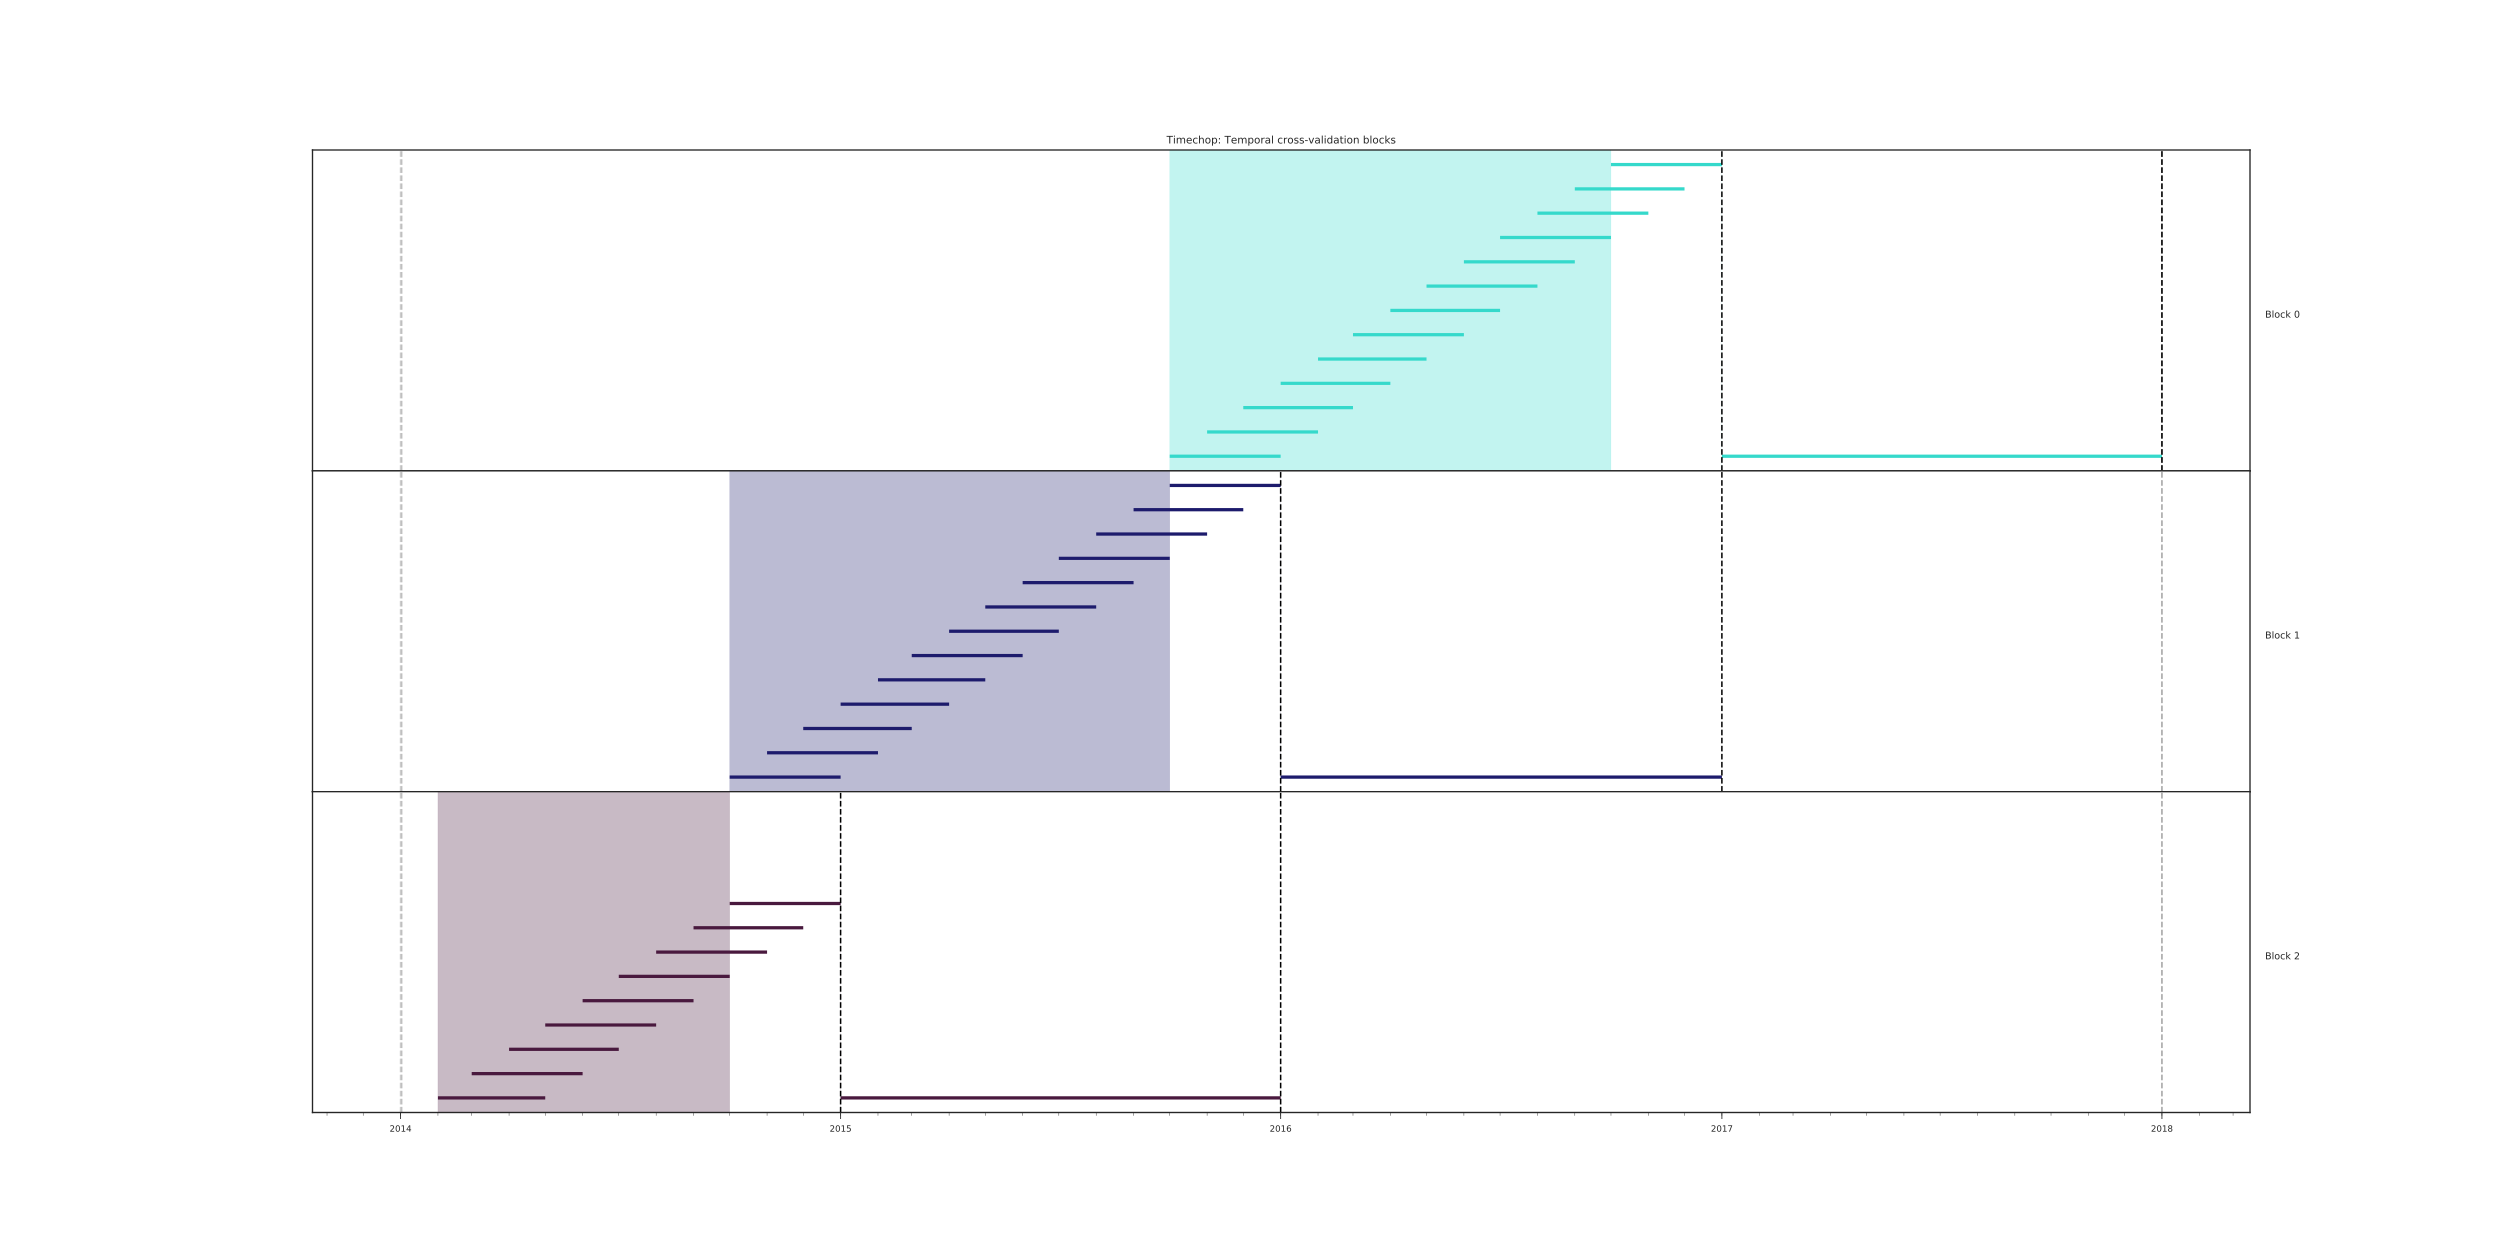<?xml version="1.0" encoding="utf-8" standalone="no"?>
<!DOCTYPE svg PUBLIC "-//W3C//DTD SVG 1.1//EN"
  "http://www.w3.org/Graphics/SVG/1.1/DTD/svg11.dtd">
<!-- Created with matplotlib (http://matplotlib.org/) -->
<svg height="1152pt" version="1.1" viewBox="0 0 2304 1152" width="2304pt" xmlns="http://www.w3.org/2000/svg" xmlns:xlink="http://www.w3.org/1999/xlink">
 <defs>
  <style type="text/css">
*{stroke-linecap:butt;stroke-linejoin:round;}
  </style>
 </defs>
 <g id="figure_1">
  <g id="patch_1">
   <path d="M 0 1152 
L 2304 1152 
L 2304 0 
L 0 0 
z
" style="fill:#ffffff;"/>
  </g>
  <g id="axes_1">
   <g id="patch_2">
    <path d="M 288 433.92 
L 2073.6 433.92 
L 2073.6 138.24 
L 288 138.24 
z
" style="fill:#ffffff;"/>
   </g>
   <g id="matplotlib.axis_1">
    <g id="xtick_1">
     <g id="line2d_1">
      <defs>
       <path d="M 0 0 
L 0 6 
" id="m144f6ee478" style="stroke:#262626;stroke-width:0.8;"/>
      </defs>
      <g>
       <use style="fill:#262626;stroke:#262626;stroke-width:0.8;" x="369.164" xlink:href="#m144f6ee478" y="433.92"/>
      </g>
     </g>
    </g>
    <g id="xtick_2">
     <g id="line2d_2">
      <g>
       <use style="fill:#262626;stroke:#262626;stroke-width:0.8;" x="774.704" xlink:href="#m144f6ee478" y="433.92"/>
      </g>
     </g>
    </g>
    <g id="xtick_3">
     <g id="line2d_3">
      <g>
       <use style="fill:#262626;stroke:#262626;stroke-width:0.8;" x="1180.244" xlink:href="#m144f6ee478" y="433.92"/>
      </g>
     </g>
    </g>
    <g id="xtick_4">
     <g id="line2d_4">
      <g>
       <use style="fill:#262626;stroke:#262626;stroke-width:0.8;" x="1586.896" xlink:href="#m144f6ee478" y="433.92"/>
      </g>
     </g>
    </g>
    <g id="xtick_5">
     <g id="line2d_5">
      <g>
       <use style="fill:#262626;stroke:#262626;stroke-width:0.8;" x="1992.436" xlink:href="#m144f6ee478" y="433.92"/>
      </g>
     </g>
    </g>
    <g id="xtick_6">
     <g id="line2d_6">
      <defs>
       <path d="M 0 0 
L 0 3 
" id="m9f334a7b9d" style="stroke:#262626;stroke-width:0.4;"/>
      </defs>
      <g>
       <use style="fill:#262626;stroke:#262626;stroke-width:0.4;" x="301.388" xlink:href="#m9f334a7b9d" y="433.92"/>
      </g>
     </g>
    </g>
    <g id="xtick_7">
     <g id="line2d_7">
      <g>
       <use style="fill:#262626;stroke:#262626;stroke-width:0.4;" x="334.72" xlink:href="#m9f334a7b9d" y="433.92"/>
      </g>
     </g>
    </g>
    <g id="xtick_8">
     <g id="line2d_8">
      <g>
       <use style="fill:#262626;stroke:#262626;stroke-width:0.4;" x="369.164" xlink:href="#m9f334a7b9d" y="433.92"/>
      </g>
     </g>
    </g>
    <g id="xtick_9">
     <g id="line2d_9">
      <g>
       <use style="fill:#262626;stroke:#262626;stroke-width:0.4;" x="403.607" xlink:href="#m9f334a7b9d" y="433.92"/>
      </g>
     </g>
    </g>
    <g id="xtick_10">
     <g id="line2d_10">
      <g>
       <use style="fill:#262626;stroke:#262626;stroke-width:0.4;" x="434.717" xlink:href="#m9f334a7b9d" y="433.92"/>
      </g>
     </g>
    </g>
    <g id="xtick_11">
     <g id="line2d_11">
      <g>
       <use style="fill:#262626;stroke:#262626;stroke-width:0.4;" x="469.16" xlink:href="#m9f334a7b9d" y="433.92"/>
      </g>
     </g>
    </g>
    <g id="xtick_12">
     <g id="line2d_12">
      <g>
       <use style="fill:#262626;stroke:#262626;stroke-width:0.4;" x="502.492" xlink:href="#m9f334a7b9d" y="433.92"/>
      </g>
     </g>
    </g>
    <g id="xtick_13">
     <g id="line2d_13">
      <g>
       <use style="fill:#262626;stroke:#262626;stroke-width:0.4;" x="536.935" xlink:href="#m9f334a7b9d" y="433.92"/>
      </g>
     </g>
    </g>
    <g id="xtick_14">
     <g id="line2d_14">
      <g>
       <use style="fill:#262626;stroke:#262626;stroke-width:0.4;" x="570.267" xlink:href="#m9f334a7b9d" y="433.92"/>
      </g>
     </g>
    </g>
    <g id="xtick_15">
     <g id="line2d_15">
      <g>
       <use style="fill:#262626;stroke:#262626;stroke-width:0.4;" x="604.71" xlink:href="#m9f334a7b9d" y="433.92"/>
      </g>
     </g>
    </g>
    <g id="xtick_16">
     <g id="line2d_16">
      <g>
       <use style="fill:#262626;stroke:#262626;stroke-width:0.4;" x="639.154" xlink:href="#m9f334a7b9d" y="433.92"/>
      </g>
     </g>
    </g>
    <g id="xtick_17">
     <g id="line2d_17">
      <g>
       <use style="fill:#262626;stroke:#262626;stroke-width:0.4;" x="672.486" xlink:href="#m9f334a7b9d" y="433.92"/>
      </g>
     </g>
    </g>
    <g id="xtick_18">
     <g id="line2d_18">
      <g>
       <use style="fill:#262626;stroke:#262626;stroke-width:0.4;" x="706.929" xlink:href="#m9f334a7b9d" y="433.92"/>
      </g>
     </g>
    </g>
    <g id="xtick_19">
     <g id="line2d_19">
      <g>
       <use style="fill:#262626;stroke:#262626;stroke-width:0.4;" x="740.261" xlink:href="#m9f334a7b9d" y="433.92"/>
      </g>
     </g>
    </g>
    <g id="xtick_20">
     <g id="line2d_20">
      <g>
       <use style="fill:#262626;stroke:#262626;stroke-width:0.4;" x="774.704" xlink:href="#m9f334a7b9d" y="433.92"/>
      </g>
     </g>
    </g>
    <g id="xtick_21">
     <g id="line2d_21">
      <g>
       <use style="fill:#262626;stroke:#262626;stroke-width:0.4;" x="809.147" xlink:href="#m9f334a7b9d" y="433.92"/>
      </g>
     </g>
    </g>
    <g id="xtick_22">
     <g id="line2d_22">
      <g>
       <use style="fill:#262626;stroke:#262626;stroke-width:0.4;" x="840.257" xlink:href="#m9f334a7b9d" y="433.92"/>
      </g>
     </g>
    </g>
    <g id="xtick_23">
     <g id="line2d_23">
      <g>
       <use style="fill:#262626;stroke:#262626;stroke-width:0.4;" x="874.7" xlink:href="#m9f334a7b9d" y="433.92"/>
      </g>
     </g>
    </g>
    <g id="xtick_24">
     <g id="line2d_24">
      <g>
       <use style="fill:#262626;stroke:#262626;stroke-width:0.4;" x="908.032" xlink:href="#m9f334a7b9d" y="433.92"/>
      </g>
     </g>
    </g>
    <g id="xtick_25">
     <g id="line2d_25">
      <g>
       <use style="fill:#262626;stroke:#262626;stroke-width:0.4;" x="942.476" xlink:href="#m9f334a7b9d" y="433.92"/>
      </g>
     </g>
    </g>
    <g id="xtick_26">
     <g id="line2d_26">
      <g>
       <use style="fill:#262626;stroke:#262626;stroke-width:0.4;" x="975.808" xlink:href="#m9f334a7b9d" y="433.92"/>
      </g>
     </g>
    </g>
    <g id="xtick_27">
     <g id="line2d_27">
      <g>
       <use style="fill:#262626;stroke:#262626;stroke-width:0.4;" x="1010.251" xlink:href="#m9f334a7b9d" y="433.92"/>
      </g>
     </g>
    </g>
    <g id="xtick_28">
     <g id="line2d_28">
      <g>
       <use style="fill:#262626;stroke:#262626;stroke-width:0.4;" x="1044.694" xlink:href="#m9f334a7b9d" y="433.92"/>
      </g>
     </g>
    </g>
    <g id="xtick_29">
     <g id="line2d_29">
      <g>
       <use style="fill:#262626;stroke:#262626;stroke-width:0.4;" x="1078.026" xlink:href="#m9f334a7b9d" y="433.92"/>
      </g>
     </g>
    </g>
    <g id="xtick_30">
     <g id="line2d_30">
      <g>
       <use style="fill:#262626;stroke:#262626;stroke-width:0.4;" x="1112.469" xlink:href="#m9f334a7b9d" y="433.92"/>
      </g>
     </g>
    </g>
    <g id="xtick_31">
     <g id="line2d_31">
      <g>
       <use style="fill:#262626;stroke:#262626;stroke-width:0.4;" x="1145.801" xlink:href="#m9f334a7b9d" y="433.92"/>
      </g>
     </g>
    </g>
    <g id="xtick_32">
     <g id="line2d_32">
      <g>
       <use style="fill:#262626;stroke:#262626;stroke-width:0.4;" x="1180.244" xlink:href="#m9f334a7b9d" y="433.92"/>
      </g>
     </g>
    </g>
    <g id="xtick_33">
     <g id="line2d_33">
      <g>
       <use style="fill:#262626;stroke:#262626;stroke-width:0.4;" x="1214.688" xlink:href="#m9f334a7b9d" y="433.92"/>
      </g>
     </g>
    </g>
    <g id="xtick_34">
     <g id="line2d_34">
      <g>
       <use style="fill:#262626;stroke:#262626;stroke-width:0.4;" x="1246.909" xlink:href="#m9f334a7b9d" y="433.92"/>
      </g>
     </g>
    </g>
    <g id="xtick_35">
     <g id="line2d_35">
      <g>
       <use style="fill:#262626;stroke:#262626;stroke-width:0.4;" x="1281.352" xlink:href="#m9f334a7b9d" y="433.92"/>
      </g>
     </g>
    </g>
    <g id="xtick_36">
     <g id="line2d_36">
      <g>
       <use style="fill:#262626;stroke:#262626;stroke-width:0.4;" x="1314.684" xlink:href="#m9f334a7b9d" y="433.92"/>
      </g>
     </g>
    </g>
    <g id="xtick_37">
     <g id="line2d_37">
      <g>
       <use style="fill:#262626;stroke:#262626;stroke-width:0.4;" x="1349.127" xlink:href="#m9f334a7b9d" y="433.92"/>
      </g>
     </g>
    </g>
    <g id="xtick_38">
     <g id="line2d_38">
      <g>
       <use style="fill:#262626;stroke:#262626;stroke-width:0.4;" x="1382.459" xlink:href="#m9f334a7b9d" y="433.92"/>
      </g>
     </g>
    </g>
    <g id="xtick_39">
     <g id="line2d_39">
      <g>
       <use style="fill:#262626;stroke:#262626;stroke-width:0.4;" x="1416.902" xlink:href="#m9f334a7b9d" y="433.92"/>
      </g>
     </g>
    </g>
    <g id="xtick_40">
     <g id="line2d_40">
      <g>
       <use style="fill:#262626;stroke:#262626;stroke-width:0.4;" x="1451.345" xlink:href="#m9f334a7b9d" y="433.92"/>
      </g>
     </g>
    </g>
    <g id="xtick_41">
     <g id="line2d_41">
      <g>
       <use style="fill:#262626;stroke:#262626;stroke-width:0.4;" x="1484.678" xlink:href="#m9f334a7b9d" y="433.92"/>
      </g>
     </g>
    </g>
    <g id="xtick_42">
     <g id="line2d_42">
      <g>
       <use style="fill:#262626;stroke:#262626;stroke-width:0.4;" x="1519.121" xlink:href="#m9f334a7b9d" y="433.92"/>
      </g>
     </g>
    </g>
    <g id="xtick_43">
     <g id="line2d_43">
      <g>
       <use style="fill:#262626;stroke:#262626;stroke-width:0.4;" x="1552.453" xlink:href="#m9f334a7b9d" y="433.92"/>
      </g>
     </g>
    </g>
    <g id="xtick_44">
     <g id="line2d_44">
      <g>
       <use style="fill:#262626;stroke:#262626;stroke-width:0.4;" x="1586.896" xlink:href="#m9f334a7b9d" y="433.92"/>
      </g>
     </g>
    </g>
    <g id="xtick_45">
     <g id="line2d_45">
      <g>
       <use style="fill:#262626;stroke:#262626;stroke-width:0.4;" x="1621.339" xlink:href="#m9f334a7b9d" y="433.92"/>
      </g>
     </g>
    </g>
    <g id="xtick_46">
     <g id="line2d_46">
      <g>
       <use style="fill:#262626;stroke:#262626;stroke-width:0.4;" x="1652.449" xlink:href="#m9f334a7b9d" y="433.92"/>
      </g>
     </g>
    </g>
    <g id="xtick_47">
     <g id="line2d_47">
      <g>
       <use style="fill:#262626;stroke:#262626;stroke-width:0.4;" x="1686.892" xlink:href="#m9f334a7b9d" y="433.92"/>
      </g>
     </g>
    </g>
    <g id="xtick_48">
     <g id="line2d_48">
      <g>
       <use style="fill:#262626;stroke:#262626;stroke-width:0.4;" x="1720.224" xlink:href="#m9f334a7b9d" y="433.92"/>
      </g>
     </g>
    </g>
    <g id="xtick_49">
     <g id="line2d_49">
      <g>
       <use style="fill:#262626;stroke:#262626;stroke-width:0.4;" x="1754.667" xlink:href="#m9f334a7b9d" y="433.92"/>
      </g>
     </g>
    </g>
    <g id="xtick_50">
     <g id="line2d_50">
      <g>
       <use style="fill:#262626;stroke:#262626;stroke-width:0.4;" x="1788" xlink:href="#m9f334a7b9d" y="433.92"/>
      </g>
     </g>
    </g>
    <g id="xtick_51">
     <g id="line2d_51">
      <g>
       <use style="fill:#262626;stroke:#262626;stroke-width:0.4;" x="1822.443" xlink:href="#m9f334a7b9d" y="433.92"/>
      </g>
     </g>
    </g>
    <g id="xtick_52">
     <g id="line2d_52">
      <g>
       <use style="fill:#262626;stroke:#262626;stroke-width:0.4;" x="1856.886" xlink:href="#m9f334a7b9d" y="433.92"/>
      </g>
     </g>
    </g>
    <g id="xtick_53">
     <g id="line2d_53">
      <g>
       <use style="fill:#262626;stroke:#262626;stroke-width:0.4;" x="1890.218" xlink:href="#m9f334a7b9d" y="433.92"/>
      </g>
     </g>
    </g>
    <g id="xtick_54">
     <g id="line2d_54">
      <g>
       <use style="fill:#262626;stroke:#262626;stroke-width:0.4;" x="1924.661" xlink:href="#m9f334a7b9d" y="433.92"/>
      </g>
     </g>
    </g>
    <g id="xtick_55">
     <g id="line2d_55">
      <g>
       <use style="fill:#262626;stroke:#262626;stroke-width:0.4;" x="1957.993" xlink:href="#m9f334a7b9d" y="433.92"/>
      </g>
     </g>
    </g>
    <g id="xtick_56">
     <g id="line2d_56">
      <g>
       <use style="fill:#262626;stroke:#262626;stroke-width:0.4;" x="1992.436" xlink:href="#m9f334a7b9d" y="433.92"/>
      </g>
     </g>
    </g>
    <g id="xtick_57">
     <g id="line2d_57">
      <g>
       <use style="fill:#262626;stroke:#262626;stroke-width:0.4;" x="2026.88" xlink:href="#m9f334a7b9d" y="433.92"/>
      </g>
     </g>
    </g>
    <g id="xtick_58">
     <g id="line2d_58">
      <g>
       <use style="fill:#262626;stroke:#262626;stroke-width:0.4;" x="2057.989" xlink:href="#m9f334a7b9d" y="433.92"/>
      </g>
     </g>
    </g>
   </g>
   <g id="matplotlib.axis_2">
    <g id="text_1">
     <!-- Block 0 -->
     <defs>
      <path d="M 19.672 34.812 
L 19.672 8.109 
L 35.5 8.109 
Q 43.453 8.109 47.281 11.406 
Q 51.125 14.703 51.125 21.484 
Q 51.125 28.328 47.281 31.562 
Q 43.453 34.812 35.5 34.812 
z
M 19.672 64.797 
L 19.672 42.828 
L 34.281 42.828 
Q 41.5 42.828 45.031 45.531 
Q 48.578 48.25 48.578 53.812 
Q 48.578 59.328 45.031 62.062 
Q 41.5 64.797 34.281 64.797 
z
M 9.812 72.906 
L 35.016 72.906 
Q 46.297 72.906 52.391 68.219 
Q 58.5 63.531 58.5 54.891 
Q 58.5 48.188 55.375 44.234 
Q 52.25 40.281 46.188 39.312 
Q 53.469 37.75 57.5 32.781 
Q 61.531 27.828 61.531 20.406 
Q 61.531 10.641 54.891 5.312 
Q 48.25 0 35.984 0 
L 9.812 0 
z
" id="DejaVuSans-42"/>
      <path d="M 9.422 75.984 
L 18.406 75.984 
L 18.406 0 
L 9.422 0 
z
" id="DejaVuSans-6c"/>
      <path d="M 30.609 48.391 
Q 23.391 48.391 19.188 42.75 
Q 14.984 37.109 14.984 27.297 
Q 14.984 17.484 19.156 11.844 
Q 23.344 6.203 30.609 6.203 
Q 37.797 6.203 41.984 11.859 
Q 46.188 17.531 46.188 27.297 
Q 46.188 37.016 41.984 42.703 
Q 37.797 48.391 30.609 48.391 
z
M 30.609 56 
Q 42.328 56 49.016 48.375 
Q 55.719 40.766 55.719 27.297 
Q 55.719 13.875 49.016 6.219 
Q 42.328 -1.422 30.609 -1.422 
Q 18.844 -1.422 12.172 6.219 
Q 5.516 13.875 5.516 27.297 
Q 5.516 40.766 12.172 48.375 
Q 18.844 56 30.609 56 
z
" id="DejaVuSans-6f"/>
      <path d="M 48.781 52.594 
L 48.781 44.188 
Q 44.969 46.297 41.141 47.344 
Q 37.312 48.391 33.406 48.391 
Q 24.656 48.391 19.812 42.844 
Q 14.984 37.312 14.984 27.297 
Q 14.984 17.281 19.812 11.734 
Q 24.656 6.203 33.406 6.203 
Q 37.312 6.203 41.141 7.25 
Q 44.969 8.297 48.781 10.406 
L 48.781 2.094 
Q 45.016 0.344 40.984 -0.531 
Q 36.969 -1.422 32.422 -1.422 
Q 20.062 -1.422 12.781 6.344 
Q 5.516 14.109 5.516 27.297 
Q 5.516 40.672 12.859 48.328 
Q 20.219 56 33.016 56 
Q 37.156 56 41.109 55.141 
Q 45.062 54.297 48.781 52.594 
z
" id="DejaVuSans-63"/>
      <path d="M 9.078 75.984 
L 18.109 75.984 
L 18.109 31.109 
L 44.922 54.688 
L 56.391 54.688 
L 27.391 29.109 
L 57.625 0 
L 45.906 0 
L 18.109 26.703 
L 18.109 0 
L 9.078 0 
z
" id="DejaVuSans-6b"/>
      <path id="DejaVuSans-20"/>
      <path d="M 31.781 66.406 
Q 24.172 66.406 20.328 58.906 
Q 16.5 51.422 16.5 36.375 
Q 16.5 21.391 20.328 13.891 
Q 24.172 6.391 31.781 6.391 
Q 39.453 6.391 43.281 13.891 
Q 47.125 21.391 47.125 36.375 
Q 47.125 51.422 43.281 58.906 
Q 39.453 66.406 31.781 66.406 
z
M 31.781 74.219 
Q 44.047 74.219 50.516 64.516 
Q 56.984 54.828 56.984 36.375 
Q 56.984 17.969 50.516 8.266 
Q 44.047 -1.422 31.781 -1.422 
Q 19.531 -1.422 13.062 8.266 
Q 6.594 17.969 6.594 36.375 
Q 6.594 54.828 13.062 64.516 
Q 19.531 74.219 31.781 74.219 
z
" id="DejaVuSans-30"/>
     </defs>
     <g style="fill:#262626;" transform="translate(2087.501 292.767)scale(0.088 -0.088)">
      <use xlink:href="#DejaVuSans-42"/>
      <use x="68.604" xlink:href="#DejaVuSans-6c"/>
      <use x="96.387" xlink:href="#DejaVuSans-6f"/>
      <use x="157.568" xlink:href="#DejaVuSans-63"/>
      <use x="212.549" xlink:href="#DejaVuSans-6b"/>
      <use x="270.459" xlink:href="#DejaVuSans-20"/>
      <use x="302.246" xlink:href="#DejaVuSans-30"/>
     </g>
    </g>
   </g>
   <g id="patch_3">
    <path clip-path="url(#p27a849c1b5)" d="M 1078.026 433.92 
L 1078.026 138.24 
L 1484.678 138.24 
L 1484.678 433.92 
z
" style="fill:#35d9cb;opacity:0.3;stroke:#35d9cb;stroke-linejoin:miter;stroke-width:0.24;"/>
   </g>
   <g id="patch_4">
    <path clip-path="url(#p27a849c1b5)" d="M 1586.896 433.92 
L 1586.896 138.24 
L 1586.896 138.24 
z
" style="fill:#35d9cb;opacity:0.3;stroke:#35d9cb;stroke-linejoin:miter;stroke-width:0.24;"/>
   </g>
   <g id="LineCollection_1">
    <path clip-path="url(#p27a849c1b5)" d="M 1078.026 420.48 
L 1180.244 420.48 
" style="fill:none;stroke:#35d9cb;stroke-width:3;"/>
    <path clip-path="url(#p27a849c1b5)" d="M 1112.469 398.08 
L 1214.688 398.08 
" style="fill:none;stroke:#35d9cb;stroke-width:3;"/>
    <path clip-path="url(#p27a849c1b5)" d="M 1145.801 375.68 
L 1246.909 375.68 
" style="fill:none;stroke:#35d9cb;stroke-width:3;"/>
    <path clip-path="url(#p27a849c1b5)" d="M 1180.244 353.28 
L 1281.352 353.28 
" style="fill:none;stroke:#35d9cb;stroke-width:3;"/>
    <path clip-path="url(#p27a849c1b5)" d="M 1214.688 330.88 
L 1314.684 330.88 
" style="fill:none;stroke:#35d9cb;stroke-width:3;"/>
    <path clip-path="url(#p27a849c1b5)" d="M 1246.909 308.48 
L 1349.127 308.48 
" style="fill:none;stroke:#35d9cb;stroke-width:3;"/>
    <path clip-path="url(#p27a849c1b5)" d="M 1281.352 286.08 
L 1382.459 286.08 
" style="fill:none;stroke:#35d9cb;stroke-width:3;"/>
    <path clip-path="url(#p27a849c1b5)" d="M 1314.684 263.68 
L 1416.902 263.68 
" style="fill:none;stroke:#35d9cb;stroke-width:3;"/>
    <path clip-path="url(#p27a849c1b5)" d="M 1349.127 241.28 
L 1451.345 241.28 
" style="fill:none;stroke:#35d9cb;stroke-width:3;"/>
    <path clip-path="url(#p27a849c1b5)" d="M 1382.459 218.88 
L 1484.678 218.88 
" style="fill:none;stroke:#35d9cb;stroke-width:3;"/>
    <path clip-path="url(#p27a849c1b5)" d="M 1416.902 196.48 
L 1519.121 196.48 
" style="fill:none;stroke:#35d9cb;stroke-width:3;"/>
    <path clip-path="url(#p27a849c1b5)" d="M 1451.345 174.08 
L 1552.453 174.08 
" style="fill:none;stroke:#35d9cb;stroke-width:3;"/>
    <path clip-path="url(#p27a849c1b5)" d="M 1484.678 151.68 
L 1586.896 151.68 
" style="fill:none;stroke:#35d9cb;stroke-width:3;"/>
   </g>
   <g id="LineCollection_2">
    <path clip-path="url(#p27a849c1b5)" d="M 1586.896 420.48 
L 1992.436 420.48 
" style="fill:none;stroke:#35d9cb;stroke-width:3;"/>
   </g>
   <g id="line2d_59">
    <path clip-path="url(#p27a849c1b5)" d="M 1586.896 433.92 
L 1586.896 138.24 
" style="fill:none;stroke:#000000;stroke-dasharray:5.18,2.24;stroke-dashoffset:0;stroke-width:1.4;"/>
   </g>
   <g id="line2d_60">
    <path clip-path="url(#p27a849c1b5)" d="M 369.164 433.92 
L 369.164 138.24 
" style="fill:none;opacity:0.2;stroke:#000000;stroke-dasharray:5.18,2.24;stroke-dashoffset:0;stroke-width:1.4;"/>
   </g>
   <g id="line2d_61">
    <path clip-path="url(#p27a849c1b5)" d="M 1992.436 433.92 
L 1992.436 138.24 
" style="fill:none;opacity:0.2;stroke:#000000;stroke-dasharray:5.18,2.24;stroke-dashoffset:0;stroke-width:1.4;"/>
   </g>
   <g id="line2d_62">
    <path clip-path="url(#p27a849c1b5)" d="M 370.275 433.92 
L 370.275 138.24 
" style="fill:none;opacity:0.2;stroke:#000000;stroke-dasharray:5.18,2.24;stroke-dashoffset:0;stroke-width:1.4;"/>
   </g>
   <g id="line2d_63">
    <path clip-path="url(#p27a849c1b5)" d="M 1992.436 433.92 
L 1992.436 138.24 
" style="fill:none;opacity:0.2;stroke:#000000;stroke-dasharray:5.18,2.24;stroke-dashoffset:0;stroke-width:1.4;"/>
   </g>
   <g id="line2d_64">
    <path clip-path="url(#p27a849c1b5)" d="M 1992.436 433.92 
L 1992.436 138.24 
" style="fill:none;stroke:#000000;stroke-dasharray:5.18,2.24;stroke-dashoffset:0;stroke-width:1.4;"/>
   </g>
   <g id="patch_5">
    <path d="M 288 433.92 
L 288 138.24 
" style="fill:none;stroke:#262626;stroke-linecap:square;stroke-linejoin:miter;stroke-width:1.25;"/>
   </g>
   <g id="patch_6">
    <path d="M 2073.6 433.92 
L 2073.6 138.24 
" style="fill:none;stroke:#262626;stroke-linecap:square;stroke-linejoin:miter;stroke-width:1.25;"/>
   </g>
   <g id="patch_7">
    <path d="M 288 433.92 
L 2073.6 433.92 
" style="fill:none;stroke:#262626;stroke-linecap:square;stroke-linejoin:miter;stroke-width:1.25;"/>
   </g>
   <g id="patch_8">
    <path d="M 288 138.24 
L 2073.6 138.24 
" style="fill:none;stroke:#262626;stroke-linecap:square;stroke-linejoin:miter;stroke-width:1.25;"/>
   </g>
   <g id="text_2">
    <!-- Timechop: Temporal cross-validation blocks -->
    <defs>
     <path d="M -0.297 72.906 
L 61.375 72.906 
L 61.375 64.594 
L 35.5 64.594 
L 35.5 0 
L 25.594 0 
L 25.594 64.594 
L -0.297 64.594 
z
" id="DejaVuSans-54"/>
     <path d="M 9.422 54.688 
L 18.406 54.688 
L 18.406 0 
L 9.422 0 
z
M 9.422 75.984 
L 18.406 75.984 
L 18.406 64.594 
L 9.422 64.594 
z
" id="DejaVuSans-69"/>
     <path d="M 52 44.188 
Q 55.375 50.25 60.062 53.125 
Q 64.75 56 71.094 56 
Q 79.641 56 84.281 50.016 
Q 88.922 44.047 88.922 33.016 
L 88.922 0 
L 79.891 0 
L 79.891 32.719 
Q 79.891 40.578 77.094 44.375 
Q 74.312 48.188 68.609 48.188 
Q 61.625 48.188 57.562 43.547 
Q 53.516 38.922 53.516 30.906 
L 53.516 0 
L 44.484 0 
L 44.484 32.719 
Q 44.484 40.625 41.703 44.406 
Q 38.922 48.188 33.109 48.188 
Q 26.219 48.188 22.156 43.531 
Q 18.109 38.875 18.109 30.906 
L 18.109 0 
L 9.078 0 
L 9.078 54.688 
L 18.109 54.688 
L 18.109 46.188 
Q 21.188 51.219 25.484 53.609 
Q 29.781 56 35.688 56 
Q 41.656 56 45.828 52.969 
Q 50 49.953 52 44.188 
z
" id="DejaVuSans-6d"/>
     <path d="M 56.203 29.594 
L 56.203 25.203 
L 14.891 25.203 
Q 15.484 15.922 20.484 11.062 
Q 25.484 6.203 34.422 6.203 
Q 39.594 6.203 44.453 7.469 
Q 49.312 8.734 54.109 11.281 
L 54.109 2.781 
Q 49.266 0.734 44.188 -0.344 
Q 39.109 -1.422 33.891 -1.422 
Q 20.797 -1.422 13.156 6.188 
Q 5.516 13.812 5.516 26.812 
Q 5.516 40.234 12.766 48.109 
Q 20.016 56 32.328 56 
Q 43.359 56 49.781 48.891 
Q 56.203 41.797 56.203 29.594 
z
M 47.219 32.234 
Q 47.125 39.594 43.094 43.984 
Q 39.062 48.391 32.422 48.391 
Q 24.906 48.391 20.391 44.141 
Q 15.875 39.891 15.188 32.172 
z
" id="DejaVuSans-65"/>
     <path d="M 54.891 33.016 
L 54.891 0 
L 45.906 0 
L 45.906 32.719 
Q 45.906 40.484 42.875 44.328 
Q 39.844 48.188 33.797 48.188 
Q 26.516 48.188 22.312 43.547 
Q 18.109 38.922 18.109 30.906 
L 18.109 0 
L 9.078 0 
L 9.078 75.984 
L 18.109 75.984 
L 18.109 46.188 
Q 21.344 51.125 25.703 53.562 
Q 30.078 56 35.797 56 
Q 45.219 56 50.047 50.172 
Q 54.891 44.344 54.891 33.016 
z
" id="DejaVuSans-68"/>
     <path d="M 18.109 8.203 
L 18.109 -20.797 
L 9.078 -20.797 
L 9.078 54.688 
L 18.109 54.688 
L 18.109 46.391 
Q 20.953 51.266 25.266 53.625 
Q 29.594 56 35.594 56 
Q 45.562 56 51.781 48.094 
Q 58.016 40.188 58.016 27.297 
Q 58.016 14.406 51.781 6.484 
Q 45.562 -1.422 35.594 -1.422 
Q 29.594 -1.422 25.266 0.953 
Q 20.953 3.328 18.109 8.203 
z
M 48.688 27.297 
Q 48.688 37.203 44.609 42.844 
Q 40.531 48.484 33.406 48.484 
Q 26.266 48.484 22.188 42.844 
Q 18.109 37.203 18.109 27.297 
Q 18.109 17.391 22.188 11.75 
Q 26.266 6.109 33.406 6.109 
Q 40.531 6.109 44.609 11.75 
Q 48.688 17.391 48.688 27.297 
z
" id="DejaVuSans-70"/>
     <path d="M 11.719 12.406 
L 22.016 12.406 
L 22.016 0 
L 11.719 0 
z
M 11.719 51.703 
L 22.016 51.703 
L 22.016 39.312 
L 11.719 39.312 
z
" id="DejaVuSans-3a"/>
     <path d="M 41.109 46.297 
Q 39.594 47.172 37.812 47.578 
Q 36.031 48 33.891 48 
Q 26.266 48 22.188 43.047 
Q 18.109 38.094 18.109 28.812 
L 18.109 0 
L 9.078 0 
L 9.078 54.688 
L 18.109 54.688 
L 18.109 46.188 
Q 20.953 51.172 25.484 53.578 
Q 30.031 56 36.531 56 
Q 37.453 56 38.578 55.875 
Q 39.703 55.766 41.062 55.516 
z
" id="DejaVuSans-72"/>
     <path d="M 34.281 27.484 
Q 23.391 27.484 19.188 25 
Q 14.984 22.516 14.984 16.5 
Q 14.984 11.719 18.141 8.906 
Q 21.297 6.109 26.703 6.109 
Q 34.188 6.109 38.703 11.406 
Q 43.219 16.703 43.219 25.484 
L 43.219 27.484 
z
M 52.203 31.203 
L 52.203 0 
L 43.219 0 
L 43.219 8.297 
Q 40.141 3.328 35.547 0.953 
Q 30.953 -1.422 24.312 -1.422 
Q 15.922 -1.422 10.953 3.297 
Q 6 8.016 6 15.922 
Q 6 25.141 12.172 29.828 
Q 18.359 34.516 30.609 34.516 
L 43.219 34.516 
L 43.219 35.406 
Q 43.219 41.609 39.141 45 
Q 35.062 48.391 27.688 48.391 
Q 23 48.391 18.547 47.266 
Q 14.109 46.141 10.016 43.891 
L 10.016 52.203 
Q 14.938 54.109 19.578 55.047 
Q 24.219 56 28.609 56 
Q 40.484 56 46.344 49.844 
Q 52.203 43.703 52.203 31.203 
z
" id="DejaVuSans-61"/>
     <path d="M 44.281 53.078 
L 44.281 44.578 
Q 40.484 46.531 36.375 47.5 
Q 32.281 48.484 27.875 48.484 
Q 21.188 48.484 17.844 46.438 
Q 14.5 44.391 14.5 40.281 
Q 14.5 37.156 16.891 35.375 
Q 19.281 33.594 26.516 31.984 
L 29.594 31.297 
Q 39.156 29.25 43.188 25.516 
Q 47.219 21.781 47.219 15.094 
Q 47.219 7.469 41.188 3.016 
Q 35.156 -1.422 24.609 -1.422 
Q 20.219 -1.422 15.453 -0.562 
Q 10.688 0.297 5.422 2 
L 5.422 11.281 
Q 10.406 8.688 15.234 7.391 
Q 20.062 6.109 24.812 6.109 
Q 31.156 6.109 34.562 8.281 
Q 37.984 10.453 37.984 14.406 
Q 37.984 18.062 35.516 20.016 
Q 33.062 21.969 24.703 23.781 
L 21.578 24.516 
Q 13.234 26.266 9.516 29.906 
Q 5.812 33.547 5.812 39.891 
Q 5.812 47.609 11.281 51.797 
Q 16.75 56 26.812 56 
Q 31.781 56 36.172 55.266 
Q 40.578 54.547 44.281 53.078 
z
" id="DejaVuSans-73"/>
     <path d="M 4.891 31.391 
L 31.203 31.391 
L 31.203 23.391 
L 4.891 23.391 
z
" id="DejaVuSans-2d"/>
     <path d="M 2.984 54.688 
L 12.5 54.688 
L 29.594 8.797 
L 46.688 54.688 
L 56.203 54.688 
L 35.688 0 
L 23.484 0 
z
" id="DejaVuSans-76"/>
     <path d="M 45.406 46.391 
L 45.406 75.984 
L 54.391 75.984 
L 54.391 0 
L 45.406 0 
L 45.406 8.203 
Q 42.578 3.328 38.25 0.953 
Q 33.938 -1.422 27.875 -1.422 
Q 17.969 -1.422 11.734 6.484 
Q 5.516 14.406 5.516 27.297 
Q 5.516 40.188 11.734 48.094 
Q 17.969 56 27.875 56 
Q 33.938 56 38.25 53.625 
Q 42.578 51.266 45.406 46.391 
z
M 14.797 27.297 
Q 14.797 17.391 18.875 11.75 
Q 22.953 6.109 30.078 6.109 
Q 37.203 6.109 41.297 11.75 
Q 45.406 17.391 45.406 27.297 
Q 45.406 37.203 41.297 42.844 
Q 37.203 48.484 30.078 48.484 
Q 22.953 48.484 18.875 42.844 
Q 14.797 37.203 14.797 27.297 
z
" id="DejaVuSans-64"/>
     <path d="M 18.312 70.219 
L 18.312 54.688 
L 36.812 54.688 
L 36.812 47.703 
L 18.312 47.703 
L 18.312 18.016 
Q 18.312 11.328 20.141 9.422 
Q 21.969 7.516 27.594 7.516 
L 36.812 7.516 
L 36.812 0 
L 27.594 0 
Q 17.188 0 13.234 3.875 
Q 9.281 7.766 9.281 18.016 
L 9.281 47.703 
L 2.688 47.703 
L 2.688 54.688 
L 9.281 54.688 
L 9.281 70.219 
z
" id="DejaVuSans-74"/>
     <path d="M 54.891 33.016 
L 54.891 0 
L 45.906 0 
L 45.906 32.719 
Q 45.906 40.484 42.875 44.328 
Q 39.844 48.188 33.797 48.188 
Q 26.516 48.188 22.312 43.547 
Q 18.109 38.922 18.109 30.906 
L 18.109 0 
L 9.078 0 
L 9.078 54.688 
L 18.109 54.688 
L 18.109 46.188 
Q 21.344 51.125 25.703 53.562 
Q 30.078 56 35.797 56 
Q 45.219 56 50.047 50.172 
Q 54.891 44.344 54.891 33.016 
z
" id="DejaVuSans-6e"/>
     <path d="M 48.688 27.297 
Q 48.688 37.203 44.609 42.844 
Q 40.531 48.484 33.406 48.484 
Q 26.266 48.484 22.188 42.844 
Q 18.109 37.203 18.109 27.297 
Q 18.109 17.391 22.188 11.75 
Q 26.266 6.109 33.406 6.109 
Q 40.531 6.109 44.609 11.75 
Q 48.688 17.391 48.688 27.297 
z
M 18.109 46.391 
Q 20.953 51.266 25.266 53.625 
Q 29.594 56 35.594 56 
Q 45.562 56 51.781 48.094 
Q 58.016 40.188 58.016 27.297 
Q 58.016 14.406 51.781 6.484 
Q 45.562 -1.422 35.594 -1.422 
Q 29.594 -1.422 25.266 0.953 
Q 20.953 3.328 18.109 8.203 
L 18.109 0 
L 9.078 0 
L 9.078 75.984 
L 18.109 75.984 
z
" id="DejaVuSans-62"/>
    </defs>
    <g style="fill:#262626;" transform="translate(1075.12 132.24)scale(0.096 -0.096)">
     <use xlink:href="#DejaVuSans-54"/>
     <use x="61.037" xlink:href="#DejaVuSans-69"/>
     <use x="88.82" xlink:href="#DejaVuSans-6d"/>
     <use x="186.232" xlink:href="#DejaVuSans-65"/>
     <use x="247.756" xlink:href="#DejaVuSans-63"/>
     <use x="302.736" xlink:href="#DejaVuSans-68"/>
     <use x="366.115" xlink:href="#DejaVuSans-6f"/>
     <use x="427.297" xlink:href="#DejaVuSans-70"/>
     <use x="490.773" xlink:href="#DejaVuSans-3a"/>
     <use x="524.465" xlink:href="#DejaVuSans-20"/>
     <use x="556.252" xlink:href="#DejaVuSans-54"/>
     <use x="617.07" xlink:href="#DejaVuSans-65"/>
     <use x="678.594" xlink:href="#DejaVuSans-6d"/>
     <use x="776.006" xlink:href="#DejaVuSans-70"/>
     <use x="839.482" xlink:href="#DejaVuSans-6f"/>
     <use x="900.664" xlink:href="#DejaVuSans-72"/>
     <use x="941.777" xlink:href="#DejaVuSans-61"/>
     <use x="1003.057" xlink:href="#DejaVuSans-6c"/>
     <use x="1030.84" xlink:href="#DejaVuSans-20"/>
     <use x="1062.627" xlink:href="#DejaVuSans-63"/>
     <use x="1117.607" xlink:href="#DejaVuSans-72"/>
     <use x="1158.689" xlink:href="#DejaVuSans-6f"/>
     <use x="1219.871" xlink:href="#DejaVuSans-73"/>
     <use x="1271.971" xlink:href="#DejaVuSans-73"/>
     <use x="1324.07" xlink:href="#DejaVuSans-2d"/>
     <use x="1360.123" xlink:href="#DejaVuSans-76"/>
     <use x="1419.303" xlink:href="#DejaVuSans-61"/>
     <use x="1480.582" xlink:href="#DejaVuSans-6c"/>
     <use x="1508.365" xlink:href="#DejaVuSans-69"/>
     <use x="1536.148" xlink:href="#DejaVuSans-64"/>
     <use x="1599.625" xlink:href="#DejaVuSans-61"/>
     <use x="1660.904" xlink:href="#DejaVuSans-74"/>
     <use x="1700.113" xlink:href="#DejaVuSans-69"/>
     <use x="1727.896" xlink:href="#DejaVuSans-6f"/>
     <use x="1789.078" xlink:href="#DejaVuSans-6e"/>
     <use x="1852.457" xlink:href="#DejaVuSans-20"/>
     <use x="1884.244" xlink:href="#DejaVuSans-62"/>
     <use x="1947.721" xlink:href="#DejaVuSans-6c"/>
     <use x="1975.504" xlink:href="#DejaVuSans-6f"/>
     <use x="2036.686" xlink:href="#DejaVuSans-63"/>
     <use x="2091.666" xlink:href="#DejaVuSans-6b"/>
     <use x="2149.576" xlink:href="#DejaVuSans-73"/>
    </g>
   </g>
  </g>
  <g id="axes_2">
   <g id="patch_9">
    <path d="M 288 729.6 
L 2073.6 729.6 
L 2073.6 433.92 
L 288 433.92 
z
" style="fill:#ffffff;"/>
   </g>
   <g id="matplotlib.axis_3">
    <g id="xtick_59">
     <g id="line2d_65">
      <g>
       <use style="fill:#262626;stroke:#262626;stroke-width:0.8;" x="369.164" xlink:href="#m144f6ee478" y="729.6"/>
      </g>
     </g>
    </g>
    <g id="xtick_60">
     <g id="line2d_66">
      <g>
       <use style="fill:#262626;stroke:#262626;stroke-width:0.8;" x="774.704" xlink:href="#m144f6ee478" y="729.6"/>
      </g>
     </g>
    </g>
    <g id="xtick_61">
     <g id="line2d_67">
      <g>
       <use style="fill:#262626;stroke:#262626;stroke-width:0.8;" x="1180.244" xlink:href="#m144f6ee478" y="729.6"/>
      </g>
     </g>
    </g>
    <g id="xtick_62">
     <g id="line2d_68">
      <g>
       <use style="fill:#262626;stroke:#262626;stroke-width:0.8;" x="1586.896" xlink:href="#m144f6ee478" y="729.6"/>
      </g>
     </g>
    </g>
    <g id="xtick_63">
     <g id="line2d_69">
      <g>
       <use style="fill:#262626;stroke:#262626;stroke-width:0.8;" x="1992.436" xlink:href="#m144f6ee478" y="729.6"/>
      </g>
     </g>
    </g>
    <g id="xtick_64">
     <g id="line2d_70">
      <g>
       <use style="fill:#262626;stroke:#262626;stroke-width:0.4;" x="301.388" xlink:href="#m9f334a7b9d" y="729.6"/>
      </g>
     </g>
    </g>
    <g id="xtick_65">
     <g id="line2d_71">
      <g>
       <use style="fill:#262626;stroke:#262626;stroke-width:0.4;" x="334.72" xlink:href="#m9f334a7b9d" y="729.6"/>
      </g>
     </g>
    </g>
    <g id="xtick_66">
     <g id="line2d_72">
      <g>
       <use style="fill:#262626;stroke:#262626;stroke-width:0.4;" x="369.164" xlink:href="#m9f334a7b9d" y="729.6"/>
      </g>
     </g>
    </g>
    <g id="xtick_67">
     <g id="line2d_73">
      <g>
       <use style="fill:#262626;stroke:#262626;stroke-width:0.4;" x="403.607" xlink:href="#m9f334a7b9d" y="729.6"/>
      </g>
     </g>
    </g>
    <g id="xtick_68">
     <g id="line2d_74">
      <g>
       <use style="fill:#262626;stroke:#262626;stroke-width:0.4;" x="434.717" xlink:href="#m9f334a7b9d" y="729.6"/>
      </g>
     </g>
    </g>
    <g id="xtick_69">
     <g id="line2d_75">
      <g>
       <use style="fill:#262626;stroke:#262626;stroke-width:0.4;" x="469.16" xlink:href="#m9f334a7b9d" y="729.6"/>
      </g>
     </g>
    </g>
    <g id="xtick_70">
     <g id="line2d_76">
      <g>
       <use style="fill:#262626;stroke:#262626;stroke-width:0.4;" x="502.492" xlink:href="#m9f334a7b9d" y="729.6"/>
      </g>
     </g>
    </g>
    <g id="xtick_71">
     <g id="line2d_77">
      <g>
       <use style="fill:#262626;stroke:#262626;stroke-width:0.4;" x="536.935" xlink:href="#m9f334a7b9d" y="729.6"/>
      </g>
     </g>
    </g>
    <g id="xtick_72">
     <g id="line2d_78">
      <g>
       <use style="fill:#262626;stroke:#262626;stroke-width:0.4;" x="570.267" xlink:href="#m9f334a7b9d" y="729.6"/>
      </g>
     </g>
    </g>
    <g id="xtick_73">
     <g id="line2d_79">
      <g>
       <use style="fill:#262626;stroke:#262626;stroke-width:0.4;" x="604.71" xlink:href="#m9f334a7b9d" y="729.6"/>
      </g>
     </g>
    </g>
    <g id="xtick_74">
     <g id="line2d_80">
      <g>
       <use style="fill:#262626;stroke:#262626;stroke-width:0.4;" x="639.154" xlink:href="#m9f334a7b9d" y="729.6"/>
      </g>
     </g>
    </g>
    <g id="xtick_75">
     <g id="line2d_81">
      <g>
       <use style="fill:#262626;stroke:#262626;stroke-width:0.4;" x="672.486" xlink:href="#m9f334a7b9d" y="729.6"/>
      </g>
     </g>
    </g>
    <g id="xtick_76">
     <g id="line2d_82">
      <g>
       <use style="fill:#262626;stroke:#262626;stroke-width:0.4;" x="706.929" xlink:href="#m9f334a7b9d" y="729.6"/>
      </g>
     </g>
    </g>
    <g id="xtick_77">
     <g id="line2d_83">
      <g>
       <use style="fill:#262626;stroke:#262626;stroke-width:0.4;" x="740.261" xlink:href="#m9f334a7b9d" y="729.6"/>
      </g>
     </g>
    </g>
    <g id="xtick_78">
     <g id="line2d_84">
      <g>
       <use style="fill:#262626;stroke:#262626;stroke-width:0.4;" x="774.704" xlink:href="#m9f334a7b9d" y="729.6"/>
      </g>
     </g>
    </g>
    <g id="xtick_79">
     <g id="line2d_85">
      <g>
       <use style="fill:#262626;stroke:#262626;stroke-width:0.4;" x="809.147" xlink:href="#m9f334a7b9d" y="729.6"/>
      </g>
     </g>
    </g>
    <g id="xtick_80">
     <g id="line2d_86">
      <g>
       <use style="fill:#262626;stroke:#262626;stroke-width:0.4;" x="840.257" xlink:href="#m9f334a7b9d" y="729.6"/>
      </g>
     </g>
    </g>
    <g id="xtick_81">
     <g id="line2d_87">
      <g>
       <use style="fill:#262626;stroke:#262626;stroke-width:0.4;" x="874.7" xlink:href="#m9f334a7b9d" y="729.6"/>
      </g>
     </g>
    </g>
    <g id="xtick_82">
     <g id="line2d_88">
      <g>
       <use style="fill:#262626;stroke:#262626;stroke-width:0.4;" x="908.032" xlink:href="#m9f334a7b9d" y="729.6"/>
      </g>
     </g>
    </g>
    <g id="xtick_83">
     <g id="line2d_89">
      <g>
       <use style="fill:#262626;stroke:#262626;stroke-width:0.4;" x="942.476" xlink:href="#m9f334a7b9d" y="729.6"/>
      </g>
     </g>
    </g>
    <g id="xtick_84">
     <g id="line2d_90">
      <g>
       <use style="fill:#262626;stroke:#262626;stroke-width:0.4;" x="975.808" xlink:href="#m9f334a7b9d" y="729.6"/>
      </g>
     </g>
    </g>
    <g id="xtick_85">
     <g id="line2d_91">
      <g>
       <use style="fill:#262626;stroke:#262626;stroke-width:0.4;" x="1010.251" xlink:href="#m9f334a7b9d" y="729.6"/>
      </g>
     </g>
    </g>
    <g id="xtick_86">
     <g id="line2d_92">
      <g>
       <use style="fill:#262626;stroke:#262626;stroke-width:0.4;" x="1044.694" xlink:href="#m9f334a7b9d" y="729.6"/>
      </g>
     </g>
    </g>
    <g id="xtick_87">
     <g id="line2d_93">
      <g>
       <use style="fill:#262626;stroke:#262626;stroke-width:0.4;" x="1078.026" xlink:href="#m9f334a7b9d" y="729.6"/>
      </g>
     </g>
    </g>
    <g id="xtick_88">
     <g id="line2d_94">
      <g>
       <use style="fill:#262626;stroke:#262626;stroke-width:0.4;" x="1112.469" xlink:href="#m9f334a7b9d" y="729.6"/>
      </g>
     </g>
    </g>
    <g id="xtick_89">
     <g id="line2d_95">
      <g>
       <use style="fill:#262626;stroke:#262626;stroke-width:0.4;" x="1145.801" xlink:href="#m9f334a7b9d" y="729.6"/>
      </g>
     </g>
    </g>
    <g id="xtick_90">
     <g id="line2d_96">
      <g>
       <use style="fill:#262626;stroke:#262626;stroke-width:0.4;" x="1180.244" xlink:href="#m9f334a7b9d" y="729.6"/>
      </g>
     </g>
    </g>
    <g id="xtick_91">
     <g id="line2d_97">
      <g>
       <use style="fill:#262626;stroke:#262626;stroke-width:0.4;" x="1214.688" xlink:href="#m9f334a7b9d" y="729.6"/>
      </g>
     </g>
    </g>
    <g id="xtick_92">
     <g id="line2d_98">
      <g>
       <use style="fill:#262626;stroke:#262626;stroke-width:0.4;" x="1246.909" xlink:href="#m9f334a7b9d" y="729.6"/>
      </g>
     </g>
    </g>
    <g id="xtick_93">
     <g id="line2d_99">
      <g>
       <use style="fill:#262626;stroke:#262626;stroke-width:0.4;" x="1281.352" xlink:href="#m9f334a7b9d" y="729.6"/>
      </g>
     </g>
    </g>
    <g id="xtick_94">
     <g id="line2d_100">
      <g>
       <use style="fill:#262626;stroke:#262626;stroke-width:0.4;" x="1314.684" xlink:href="#m9f334a7b9d" y="729.6"/>
      </g>
     </g>
    </g>
    <g id="xtick_95">
     <g id="line2d_101">
      <g>
       <use style="fill:#262626;stroke:#262626;stroke-width:0.4;" x="1349.127" xlink:href="#m9f334a7b9d" y="729.6"/>
      </g>
     </g>
    </g>
    <g id="xtick_96">
     <g id="line2d_102">
      <g>
       <use style="fill:#262626;stroke:#262626;stroke-width:0.4;" x="1382.459" xlink:href="#m9f334a7b9d" y="729.6"/>
      </g>
     </g>
    </g>
    <g id="xtick_97">
     <g id="line2d_103">
      <g>
       <use style="fill:#262626;stroke:#262626;stroke-width:0.4;" x="1416.902" xlink:href="#m9f334a7b9d" y="729.6"/>
      </g>
     </g>
    </g>
    <g id="xtick_98">
     <g id="line2d_104">
      <g>
       <use style="fill:#262626;stroke:#262626;stroke-width:0.4;" x="1451.345" xlink:href="#m9f334a7b9d" y="729.6"/>
      </g>
     </g>
    </g>
    <g id="xtick_99">
     <g id="line2d_105">
      <g>
       <use style="fill:#262626;stroke:#262626;stroke-width:0.4;" x="1484.678" xlink:href="#m9f334a7b9d" y="729.6"/>
      </g>
     </g>
    </g>
    <g id="xtick_100">
     <g id="line2d_106">
      <g>
       <use style="fill:#262626;stroke:#262626;stroke-width:0.4;" x="1519.121" xlink:href="#m9f334a7b9d" y="729.6"/>
      </g>
     </g>
    </g>
    <g id="xtick_101">
     <g id="line2d_107">
      <g>
       <use style="fill:#262626;stroke:#262626;stroke-width:0.4;" x="1552.453" xlink:href="#m9f334a7b9d" y="729.6"/>
      </g>
     </g>
    </g>
    <g id="xtick_102">
     <g id="line2d_108">
      <g>
       <use style="fill:#262626;stroke:#262626;stroke-width:0.4;" x="1586.896" xlink:href="#m9f334a7b9d" y="729.6"/>
      </g>
     </g>
    </g>
    <g id="xtick_103">
     <g id="line2d_109">
      <g>
       <use style="fill:#262626;stroke:#262626;stroke-width:0.4;" x="1621.339" xlink:href="#m9f334a7b9d" y="729.6"/>
      </g>
     </g>
    </g>
    <g id="xtick_104">
     <g id="line2d_110">
      <g>
       <use style="fill:#262626;stroke:#262626;stroke-width:0.4;" x="1652.449" xlink:href="#m9f334a7b9d" y="729.6"/>
      </g>
     </g>
    </g>
    <g id="xtick_105">
     <g id="line2d_111">
      <g>
       <use style="fill:#262626;stroke:#262626;stroke-width:0.4;" x="1686.892" xlink:href="#m9f334a7b9d" y="729.6"/>
      </g>
     </g>
    </g>
    <g id="xtick_106">
     <g id="line2d_112">
      <g>
       <use style="fill:#262626;stroke:#262626;stroke-width:0.4;" x="1720.224" xlink:href="#m9f334a7b9d" y="729.6"/>
      </g>
     </g>
    </g>
    <g id="xtick_107">
     <g id="line2d_113">
      <g>
       <use style="fill:#262626;stroke:#262626;stroke-width:0.4;" x="1754.667" xlink:href="#m9f334a7b9d" y="729.6"/>
      </g>
     </g>
    </g>
    <g id="xtick_108">
     <g id="line2d_114">
      <g>
       <use style="fill:#262626;stroke:#262626;stroke-width:0.4;" x="1788" xlink:href="#m9f334a7b9d" y="729.6"/>
      </g>
     </g>
    </g>
    <g id="xtick_109">
     <g id="line2d_115">
      <g>
       <use style="fill:#262626;stroke:#262626;stroke-width:0.4;" x="1822.443" xlink:href="#m9f334a7b9d" y="729.6"/>
      </g>
     </g>
    </g>
    <g id="xtick_110">
     <g id="line2d_116">
      <g>
       <use style="fill:#262626;stroke:#262626;stroke-width:0.4;" x="1856.886" xlink:href="#m9f334a7b9d" y="729.6"/>
      </g>
     </g>
    </g>
    <g id="xtick_111">
     <g id="line2d_117">
      <g>
       <use style="fill:#262626;stroke:#262626;stroke-width:0.4;" x="1890.218" xlink:href="#m9f334a7b9d" y="729.6"/>
      </g>
     </g>
    </g>
    <g id="xtick_112">
     <g id="line2d_118">
      <g>
       <use style="fill:#262626;stroke:#262626;stroke-width:0.4;" x="1924.661" xlink:href="#m9f334a7b9d" y="729.6"/>
      </g>
     </g>
    </g>
    <g id="xtick_113">
     <g id="line2d_119">
      <g>
       <use style="fill:#262626;stroke:#262626;stroke-width:0.4;" x="1957.993" xlink:href="#m9f334a7b9d" y="729.6"/>
      </g>
     </g>
    </g>
    <g id="xtick_114">
     <g id="line2d_120">
      <g>
       <use style="fill:#262626;stroke:#262626;stroke-width:0.4;" x="1992.436" xlink:href="#m9f334a7b9d" y="729.6"/>
      </g>
     </g>
    </g>
    <g id="xtick_115">
     <g id="line2d_121">
      <g>
       <use style="fill:#262626;stroke:#262626;stroke-width:0.4;" x="2026.88" xlink:href="#m9f334a7b9d" y="729.6"/>
      </g>
     </g>
    </g>
    <g id="xtick_116">
     <g id="line2d_122">
      <g>
       <use style="fill:#262626;stroke:#262626;stroke-width:0.4;" x="2057.989" xlink:href="#m9f334a7b9d" y="729.6"/>
      </g>
     </g>
    </g>
   </g>
   <g id="matplotlib.axis_4">
    <g id="text_3">
     <!-- Block 1 -->
     <defs>
      <path d="M 12.406 8.297 
L 28.516 8.297 
L 28.516 63.922 
L 10.984 60.406 
L 10.984 69.391 
L 28.422 72.906 
L 38.281 72.906 
L 38.281 8.297 
L 54.391 8.297 
L 54.391 0 
L 12.406 0 
z
" id="DejaVuSans-31"/>
     </defs>
     <g style="fill:#262626;" transform="translate(2087.501 588.447)scale(0.088 -0.088)">
      <use xlink:href="#DejaVuSans-42"/>
      <use x="68.604" xlink:href="#DejaVuSans-6c"/>
      <use x="96.387" xlink:href="#DejaVuSans-6f"/>
      <use x="157.568" xlink:href="#DejaVuSans-63"/>
      <use x="212.549" xlink:href="#DejaVuSans-6b"/>
      <use x="270.459" xlink:href="#DejaVuSans-20"/>
      <use x="302.246" xlink:href="#DejaVuSans-31"/>
     </g>
    </g>
   </g>
   <g id="patch_10">
    <path clip-path="url(#pd625710d0f)" d="M 672.486 729.6 
L 672.486 433.92 
L 1078.026 433.92 
L 1078.026 729.6 
z
" style="fill:#1d1b6c;opacity:0.3;stroke:#1d1b6c;stroke-linejoin:miter;stroke-width:0.24;"/>
   </g>
   <g id="patch_11">
    <path clip-path="url(#pd625710d0f)" d="M 1180.244 729.6 
L 1180.244 433.92 
L 1180.244 433.92 
z
" style="fill:#1d1b6c;opacity:0.3;stroke:#1d1b6c;stroke-linejoin:miter;stroke-width:0.24;"/>
   </g>
   <g id="LineCollection_3">
    <path clip-path="url(#pd625710d0f)" d="M 672.486 716.16 
L 774.704 716.16 
" style="fill:none;stroke:#1d1b6c;stroke-width:3;"/>
    <path clip-path="url(#pd625710d0f)" d="M 706.929 693.76 
L 809.147 693.76 
" style="fill:none;stroke:#1d1b6c;stroke-width:3;"/>
    <path clip-path="url(#pd625710d0f)" d="M 740.261 671.36 
L 840.257 671.36 
" style="fill:none;stroke:#1d1b6c;stroke-width:3;"/>
    <path clip-path="url(#pd625710d0f)" d="M 774.704 648.96 
L 874.7 648.96 
" style="fill:none;stroke:#1d1b6c;stroke-width:3;"/>
    <path clip-path="url(#pd625710d0f)" d="M 809.147 626.56 
L 908.032 626.56 
" style="fill:none;stroke:#1d1b6c;stroke-width:3;"/>
    <path clip-path="url(#pd625710d0f)" d="M 840.257 604.16 
L 942.476 604.16 
" style="fill:none;stroke:#1d1b6c;stroke-width:3;"/>
    <path clip-path="url(#pd625710d0f)" d="M 874.7 581.76 
L 975.808 581.76 
" style="fill:none;stroke:#1d1b6c;stroke-width:3;"/>
    <path clip-path="url(#pd625710d0f)" d="M 908.032 559.36 
L 1010.251 559.36 
" style="fill:none;stroke:#1d1b6c;stroke-width:3;"/>
    <path clip-path="url(#pd625710d0f)" d="M 942.476 536.96 
L 1044.694 536.96 
" style="fill:none;stroke:#1d1b6c;stroke-width:3;"/>
    <path clip-path="url(#pd625710d0f)" d="M 975.808 514.56 
L 1078.026 514.56 
" style="fill:none;stroke:#1d1b6c;stroke-width:3;"/>
    <path clip-path="url(#pd625710d0f)" d="M 1010.251 492.16 
L 1112.469 492.16 
" style="fill:none;stroke:#1d1b6c;stroke-width:3;"/>
    <path clip-path="url(#pd625710d0f)" d="M 1044.694 469.76 
L 1145.801 469.76 
" style="fill:none;stroke:#1d1b6c;stroke-width:3;"/>
    <path clip-path="url(#pd625710d0f)" d="M 1078.026 447.36 
L 1180.244 447.36 
" style="fill:none;stroke:#1d1b6c;stroke-width:3;"/>
   </g>
   <g id="LineCollection_4">
    <path clip-path="url(#pd625710d0f)" d="M 1180.244 716.16 
L 1586.896 716.16 
" style="fill:none;stroke:#1d1b6c;stroke-width:3;"/>
   </g>
   <g id="line2d_123">
    <path clip-path="url(#pd625710d0f)" d="M 1180.244 729.6 
L 1180.244 433.92 
" style="fill:none;stroke:#000000;stroke-dasharray:5.18,2.24;stroke-dashoffset:0;stroke-width:1.4;"/>
   </g>
   <g id="line2d_124">
    <path clip-path="url(#pd625710d0f)" d="M 369.164 729.6 
L 369.164 433.92 
" style="fill:none;opacity:0.2;stroke:#000000;stroke-dasharray:5.18,2.24;stroke-dashoffset:0;stroke-width:1.4;"/>
   </g>
   <g id="line2d_125">
    <path clip-path="url(#pd625710d0f)" d="M 1992.436 729.6 
L 1992.436 433.92 
" style="fill:none;opacity:0.2;stroke:#000000;stroke-dasharray:5.18,2.24;stroke-dashoffset:0;stroke-width:1.4;"/>
   </g>
   <g id="line2d_126">
    <path clip-path="url(#pd625710d0f)" d="M 370.275 729.6 
L 370.275 433.92 
" style="fill:none;opacity:0.2;stroke:#000000;stroke-dasharray:5.18,2.24;stroke-dashoffset:0;stroke-width:1.4;"/>
   </g>
   <g id="line2d_127">
    <path clip-path="url(#pd625710d0f)" d="M 1992.436 729.6 
L 1992.436 433.92 
" style="fill:none;opacity:0.2;stroke:#000000;stroke-dasharray:5.18,2.24;stroke-dashoffset:0;stroke-width:1.4;"/>
   </g>
   <g id="line2d_128">
    <path clip-path="url(#pd625710d0f)" d="M 1586.896 729.6 
L 1586.896 433.92 
" style="fill:none;stroke:#000000;stroke-dasharray:5.18,2.24;stroke-dashoffset:0;stroke-width:1.4;"/>
   </g>
   <g id="patch_12">
    <path d="M 288 729.6 
L 288 433.92 
" style="fill:none;stroke:#262626;stroke-linecap:square;stroke-linejoin:miter;stroke-width:1.25;"/>
   </g>
   <g id="patch_13">
    <path d="M 2073.6 729.6 
L 2073.6 433.92 
" style="fill:none;stroke:#262626;stroke-linecap:square;stroke-linejoin:miter;stroke-width:1.25;"/>
   </g>
   <g id="patch_14">
    <path d="M 288 729.6 
L 2073.6 729.6 
" style="fill:none;stroke:#262626;stroke-linecap:square;stroke-linejoin:miter;stroke-width:1.25;"/>
   </g>
   <g id="patch_15">
    <path d="M 288 433.92 
L 2073.6 433.92 
" style="fill:none;stroke:#262626;stroke-linecap:square;stroke-linejoin:miter;stroke-width:1.25;"/>
   </g>
  </g>
  <g id="axes_3">
   <g id="patch_16">
    <path d="M 288 1025.28 
L 2073.6 1025.28 
L 2073.6 729.6 
L 288 729.6 
z
" style="fill:#ffffff;"/>
   </g>
   <g id="matplotlib.axis_5">
    <g id="xtick_117">
     <g id="line2d_129">
      <g>
       <use style="fill:#262626;stroke:#262626;stroke-width:0.8;" x="369.164" xlink:href="#m144f6ee478" y="1025.28"/>
      </g>
     </g>
     <g id="text_4">
      <!-- 2014 -->
      <defs>
       <path d="M 19.188 8.297 
L 53.609 8.297 
L 53.609 0 
L 7.328 0 
L 7.328 8.297 
Q 12.938 14.109 22.625 23.891 
Q 32.328 33.688 34.812 36.531 
Q 39.547 41.844 41.422 45.531 
Q 43.312 49.219 43.312 52.781 
Q 43.312 58.594 39.234 62.25 
Q 35.156 65.922 28.609 65.922 
Q 23.969 65.922 18.812 64.312 
Q 13.672 62.703 7.812 59.422 
L 7.812 69.391 
Q 13.766 71.781 18.938 73 
Q 24.125 74.219 28.422 74.219 
Q 39.75 74.219 46.484 68.547 
Q 53.219 62.891 53.219 53.422 
Q 53.219 48.922 51.531 44.891 
Q 49.859 40.875 45.406 35.406 
Q 44.188 33.984 37.641 27.219 
Q 31.109 20.453 19.188 8.297 
z
" id="DejaVuSans-32"/>
       <path d="M 37.797 64.312 
L 12.891 25.391 
L 37.797 25.391 
z
M 35.203 72.906 
L 47.609 72.906 
L 47.609 25.391 
L 58.016 25.391 
L 58.016 17.188 
L 47.609 17.188 
L 47.609 0 
L 37.797 0 
L 37.797 17.188 
L 4.891 17.188 
L 4.891 26.703 
z
" id="DejaVuSans-34"/>
      </defs>
      <g style="fill:#262626;" transform="translate(358.984 1042.959)scale(0.08 -0.08)">
       <use xlink:href="#DejaVuSans-32"/>
       <use x="63.623" xlink:href="#DejaVuSans-30"/>
       <use x="127.246" xlink:href="#DejaVuSans-31"/>
       <use x="190.869" xlink:href="#DejaVuSans-34"/>
      </g>
     </g>
    </g>
    <g id="xtick_118">
     <g id="line2d_130">
      <g>
       <use style="fill:#262626;stroke:#262626;stroke-width:0.8;" x="774.704" xlink:href="#m144f6ee478" y="1025.28"/>
      </g>
     </g>
     <g id="text_5">
      <!-- 2015 -->
      <defs>
       <path d="M 10.797 72.906 
L 49.516 72.906 
L 49.516 64.594 
L 19.828 64.594 
L 19.828 46.734 
Q 21.969 47.469 24.109 47.828 
Q 26.266 48.188 28.422 48.188 
Q 40.625 48.188 47.75 41.5 
Q 54.891 34.812 54.891 23.391 
Q 54.891 11.625 47.562 5.094 
Q 40.234 -1.422 26.906 -1.422 
Q 22.312 -1.422 17.547 -0.641 
Q 12.797 0.141 7.719 1.703 
L 7.719 11.625 
Q 12.109 9.234 16.797 8.062 
Q 21.484 6.891 26.703 6.891 
Q 35.156 6.891 40.078 11.328 
Q 45.016 15.766 45.016 23.391 
Q 45.016 31 40.078 35.438 
Q 35.156 39.891 26.703 39.891 
Q 22.75 39.891 18.812 39.016 
Q 14.891 38.141 10.797 36.281 
z
" id="DejaVuSans-35"/>
      </defs>
      <g style="fill:#262626;" transform="translate(764.524 1042.959)scale(0.08 -0.08)">
       <use xlink:href="#DejaVuSans-32"/>
       <use x="63.623" xlink:href="#DejaVuSans-30"/>
       <use x="127.246" xlink:href="#DejaVuSans-31"/>
       <use x="190.869" xlink:href="#DejaVuSans-35"/>
      </g>
     </g>
    </g>
    <g id="xtick_119">
     <g id="line2d_131">
      <g>
       <use style="fill:#262626;stroke:#262626;stroke-width:0.8;" x="1180.244" xlink:href="#m144f6ee478" y="1025.28"/>
      </g>
     </g>
     <g id="text_6">
      <!-- 2016 -->
      <defs>
       <path d="M 33.016 40.375 
Q 26.375 40.375 22.484 35.828 
Q 18.609 31.297 18.609 23.391 
Q 18.609 15.531 22.484 10.953 
Q 26.375 6.391 33.016 6.391 
Q 39.656 6.391 43.531 10.953 
Q 47.406 15.531 47.406 23.391 
Q 47.406 31.297 43.531 35.828 
Q 39.656 40.375 33.016 40.375 
z
M 52.594 71.297 
L 52.594 62.312 
Q 48.875 64.062 45.094 64.984 
Q 41.312 65.922 37.594 65.922 
Q 27.828 65.922 22.672 59.328 
Q 17.531 52.734 16.797 39.406 
Q 19.672 43.656 24.016 45.922 
Q 28.375 48.188 33.594 48.188 
Q 44.578 48.188 50.953 41.516 
Q 57.328 34.859 57.328 23.391 
Q 57.328 12.156 50.688 5.359 
Q 44.047 -1.422 33.016 -1.422 
Q 20.359 -1.422 13.672 8.266 
Q 6.984 17.969 6.984 36.375 
Q 6.984 53.656 15.188 63.938 
Q 23.391 74.219 37.203 74.219 
Q 40.922 74.219 44.703 73.484 
Q 48.484 72.75 52.594 71.297 
z
" id="DejaVuSans-36"/>
      </defs>
      <g style="fill:#262626;" transform="translate(1170.064 1042.959)scale(0.08 -0.08)">
       <use xlink:href="#DejaVuSans-32"/>
       <use x="63.623" xlink:href="#DejaVuSans-30"/>
       <use x="127.246" xlink:href="#DejaVuSans-31"/>
       <use x="190.869" xlink:href="#DejaVuSans-36"/>
      </g>
     </g>
    </g>
    <g id="xtick_120">
     <g id="line2d_132">
      <g>
       <use style="fill:#262626;stroke:#262626;stroke-width:0.8;" x="1586.896" xlink:href="#m144f6ee478" y="1025.28"/>
      </g>
     </g>
     <g id="text_7">
      <!-- 2017 -->
      <defs>
       <path d="M 8.203 72.906 
L 55.078 72.906 
L 55.078 68.703 
L 28.609 0 
L 18.312 0 
L 43.219 64.594 
L 8.203 64.594 
z
" id="DejaVuSans-37"/>
      </defs>
      <g style="fill:#262626;" transform="translate(1576.716 1042.959)scale(0.08 -0.08)">
       <use xlink:href="#DejaVuSans-32"/>
       <use x="63.623" xlink:href="#DejaVuSans-30"/>
       <use x="127.246" xlink:href="#DejaVuSans-31"/>
       <use x="190.869" xlink:href="#DejaVuSans-37"/>
      </g>
     </g>
    </g>
    <g id="xtick_121">
     <g id="line2d_133">
      <g>
       <use style="fill:#262626;stroke:#262626;stroke-width:0.8;" x="1992.436" xlink:href="#m144f6ee478" y="1025.28"/>
      </g>
     </g>
     <g id="text_8">
      <!-- 2018 -->
      <defs>
       <path d="M 31.781 34.625 
Q 24.75 34.625 20.719 30.859 
Q 16.703 27.094 16.703 20.516 
Q 16.703 13.922 20.719 10.156 
Q 24.75 6.391 31.781 6.391 
Q 38.812 6.391 42.859 10.172 
Q 46.922 13.969 46.922 20.516 
Q 46.922 27.094 42.891 30.859 
Q 38.875 34.625 31.781 34.625 
z
M 21.922 38.812 
Q 15.578 40.375 12.031 44.719 
Q 8.5 49.078 8.5 55.328 
Q 8.5 64.062 14.719 69.141 
Q 20.953 74.219 31.781 74.219 
Q 42.672 74.219 48.875 69.141 
Q 55.078 64.062 55.078 55.328 
Q 55.078 49.078 51.531 44.719 
Q 48 40.375 41.703 38.812 
Q 48.828 37.156 52.797 32.312 
Q 56.781 27.484 56.781 20.516 
Q 56.781 9.906 50.312 4.234 
Q 43.844 -1.422 31.781 -1.422 
Q 19.734 -1.422 13.25 4.234 
Q 6.781 9.906 6.781 20.516 
Q 6.781 27.484 10.781 32.312 
Q 14.797 37.156 21.922 38.812 
z
M 18.312 54.391 
Q 18.312 48.734 21.844 45.562 
Q 25.391 42.391 31.781 42.391 
Q 38.141 42.391 41.719 45.562 
Q 45.312 48.734 45.312 54.391 
Q 45.312 60.062 41.719 63.234 
Q 38.141 66.406 31.781 66.406 
Q 25.391 66.406 21.844 63.234 
Q 18.312 60.062 18.312 54.391 
z
" id="DejaVuSans-38"/>
      </defs>
      <g style="fill:#262626;" transform="translate(1982.256 1042.959)scale(0.08 -0.08)">
       <use xlink:href="#DejaVuSans-32"/>
       <use x="63.623" xlink:href="#DejaVuSans-30"/>
       <use x="127.246" xlink:href="#DejaVuSans-31"/>
       <use x="190.869" xlink:href="#DejaVuSans-38"/>
      </g>
     </g>
    </g>
    <g id="xtick_122">
     <g id="line2d_134">
      <g>
       <use style="fill:#262626;stroke:#262626;stroke-width:0.4;" x="301.388" xlink:href="#m9f334a7b9d" y="1025.28"/>
      </g>
     </g>
    </g>
    <g id="xtick_123">
     <g id="line2d_135">
      <g>
       <use style="fill:#262626;stroke:#262626;stroke-width:0.4;" x="334.72" xlink:href="#m9f334a7b9d" y="1025.28"/>
      </g>
     </g>
    </g>
    <g id="xtick_124">
     <g id="line2d_136">
      <g>
       <use style="fill:#262626;stroke:#262626;stroke-width:0.4;" x="369.164" xlink:href="#m9f334a7b9d" y="1025.28"/>
      </g>
     </g>
    </g>
    <g id="xtick_125">
     <g id="line2d_137">
      <g>
       <use style="fill:#262626;stroke:#262626;stroke-width:0.4;" x="403.607" xlink:href="#m9f334a7b9d" y="1025.28"/>
      </g>
     </g>
    </g>
    <g id="xtick_126">
     <g id="line2d_138">
      <g>
       <use style="fill:#262626;stroke:#262626;stroke-width:0.4;" x="434.717" xlink:href="#m9f334a7b9d" y="1025.28"/>
      </g>
     </g>
    </g>
    <g id="xtick_127">
     <g id="line2d_139">
      <g>
       <use style="fill:#262626;stroke:#262626;stroke-width:0.4;" x="469.16" xlink:href="#m9f334a7b9d" y="1025.28"/>
      </g>
     </g>
    </g>
    <g id="xtick_128">
     <g id="line2d_140">
      <g>
       <use style="fill:#262626;stroke:#262626;stroke-width:0.4;" x="502.492" xlink:href="#m9f334a7b9d" y="1025.28"/>
      </g>
     </g>
    </g>
    <g id="xtick_129">
     <g id="line2d_141">
      <g>
       <use style="fill:#262626;stroke:#262626;stroke-width:0.4;" x="536.935" xlink:href="#m9f334a7b9d" y="1025.28"/>
      </g>
     </g>
    </g>
    <g id="xtick_130">
     <g id="line2d_142">
      <g>
       <use style="fill:#262626;stroke:#262626;stroke-width:0.4;" x="570.267" xlink:href="#m9f334a7b9d" y="1025.28"/>
      </g>
     </g>
    </g>
    <g id="xtick_131">
     <g id="line2d_143">
      <g>
       <use style="fill:#262626;stroke:#262626;stroke-width:0.4;" x="604.71" xlink:href="#m9f334a7b9d" y="1025.28"/>
      </g>
     </g>
    </g>
    <g id="xtick_132">
     <g id="line2d_144">
      <g>
       <use style="fill:#262626;stroke:#262626;stroke-width:0.4;" x="639.154" xlink:href="#m9f334a7b9d" y="1025.28"/>
      </g>
     </g>
    </g>
    <g id="xtick_133">
     <g id="line2d_145">
      <g>
       <use style="fill:#262626;stroke:#262626;stroke-width:0.4;" x="672.486" xlink:href="#m9f334a7b9d" y="1025.28"/>
      </g>
     </g>
    </g>
    <g id="xtick_134">
     <g id="line2d_146">
      <g>
       <use style="fill:#262626;stroke:#262626;stroke-width:0.4;" x="706.929" xlink:href="#m9f334a7b9d" y="1025.28"/>
      </g>
     </g>
    </g>
    <g id="xtick_135">
     <g id="line2d_147">
      <g>
       <use style="fill:#262626;stroke:#262626;stroke-width:0.4;" x="740.261" xlink:href="#m9f334a7b9d" y="1025.28"/>
      </g>
     </g>
    </g>
    <g id="xtick_136">
     <g id="line2d_148">
      <g>
       <use style="fill:#262626;stroke:#262626;stroke-width:0.4;" x="774.704" xlink:href="#m9f334a7b9d" y="1025.28"/>
      </g>
     </g>
    </g>
    <g id="xtick_137">
     <g id="line2d_149">
      <g>
       <use style="fill:#262626;stroke:#262626;stroke-width:0.4;" x="809.147" xlink:href="#m9f334a7b9d" y="1025.28"/>
      </g>
     </g>
    </g>
    <g id="xtick_138">
     <g id="line2d_150">
      <g>
       <use style="fill:#262626;stroke:#262626;stroke-width:0.4;" x="840.257" xlink:href="#m9f334a7b9d" y="1025.28"/>
      </g>
     </g>
    </g>
    <g id="xtick_139">
     <g id="line2d_151">
      <g>
       <use style="fill:#262626;stroke:#262626;stroke-width:0.4;" x="874.7" xlink:href="#m9f334a7b9d" y="1025.28"/>
      </g>
     </g>
    </g>
    <g id="xtick_140">
     <g id="line2d_152">
      <g>
       <use style="fill:#262626;stroke:#262626;stroke-width:0.4;" x="908.032" xlink:href="#m9f334a7b9d" y="1025.28"/>
      </g>
     </g>
    </g>
    <g id="xtick_141">
     <g id="line2d_153">
      <g>
       <use style="fill:#262626;stroke:#262626;stroke-width:0.4;" x="942.476" xlink:href="#m9f334a7b9d" y="1025.28"/>
      </g>
     </g>
    </g>
    <g id="xtick_142">
     <g id="line2d_154">
      <g>
       <use style="fill:#262626;stroke:#262626;stroke-width:0.4;" x="975.808" xlink:href="#m9f334a7b9d" y="1025.28"/>
      </g>
     </g>
    </g>
    <g id="xtick_143">
     <g id="line2d_155">
      <g>
       <use style="fill:#262626;stroke:#262626;stroke-width:0.4;" x="1010.251" xlink:href="#m9f334a7b9d" y="1025.28"/>
      </g>
     </g>
    </g>
    <g id="xtick_144">
     <g id="line2d_156">
      <g>
       <use style="fill:#262626;stroke:#262626;stroke-width:0.4;" x="1044.694" xlink:href="#m9f334a7b9d" y="1025.28"/>
      </g>
     </g>
    </g>
    <g id="xtick_145">
     <g id="line2d_157">
      <g>
       <use style="fill:#262626;stroke:#262626;stroke-width:0.4;" x="1078.026" xlink:href="#m9f334a7b9d" y="1025.28"/>
      </g>
     </g>
    </g>
    <g id="xtick_146">
     <g id="line2d_158">
      <g>
       <use style="fill:#262626;stroke:#262626;stroke-width:0.4;" x="1112.469" xlink:href="#m9f334a7b9d" y="1025.28"/>
      </g>
     </g>
    </g>
    <g id="xtick_147">
     <g id="line2d_159">
      <g>
       <use style="fill:#262626;stroke:#262626;stroke-width:0.4;" x="1145.801" xlink:href="#m9f334a7b9d" y="1025.28"/>
      </g>
     </g>
    </g>
    <g id="xtick_148">
     <g id="line2d_160">
      <g>
       <use style="fill:#262626;stroke:#262626;stroke-width:0.4;" x="1180.244" xlink:href="#m9f334a7b9d" y="1025.28"/>
      </g>
     </g>
    </g>
    <g id="xtick_149">
     <g id="line2d_161">
      <g>
       <use style="fill:#262626;stroke:#262626;stroke-width:0.4;" x="1214.688" xlink:href="#m9f334a7b9d" y="1025.28"/>
      </g>
     </g>
    </g>
    <g id="xtick_150">
     <g id="line2d_162">
      <g>
       <use style="fill:#262626;stroke:#262626;stroke-width:0.4;" x="1246.909" xlink:href="#m9f334a7b9d" y="1025.28"/>
      </g>
     </g>
    </g>
    <g id="xtick_151">
     <g id="line2d_163">
      <g>
       <use style="fill:#262626;stroke:#262626;stroke-width:0.4;" x="1281.352" xlink:href="#m9f334a7b9d" y="1025.28"/>
      </g>
     </g>
    </g>
    <g id="xtick_152">
     <g id="line2d_164">
      <g>
       <use style="fill:#262626;stroke:#262626;stroke-width:0.4;" x="1314.684" xlink:href="#m9f334a7b9d" y="1025.28"/>
      </g>
     </g>
    </g>
    <g id="xtick_153">
     <g id="line2d_165">
      <g>
       <use style="fill:#262626;stroke:#262626;stroke-width:0.4;" x="1349.127" xlink:href="#m9f334a7b9d" y="1025.28"/>
      </g>
     </g>
    </g>
    <g id="xtick_154">
     <g id="line2d_166">
      <g>
       <use style="fill:#262626;stroke:#262626;stroke-width:0.4;" x="1382.459" xlink:href="#m9f334a7b9d" y="1025.28"/>
      </g>
     </g>
    </g>
    <g id="xtick_155">
     <g id="line2d_167">
      <g>
       <use style="fill:#262626;stroke:#262626;stroke-width:0.4;" x="1416.902" xlink:href="#m9f334a7b9d" y="1025.28"/>
      </g>
     </g>
    </g>
    <g id="xtick_156">
     <g id="line2d_168">
      <g>
       <use style="fill:#262626;stroke:#262626;stroke-width:0.4;" x="1451.345" xlink:href="#m9f334a7b9d" y="1025.28"/>
      </g>
     </g>
    </g>
    <g id="xtick_157">
     <g id="line2d_169">
      <g>
       <use style="fill:#262626;stroke:#262626;stroke-width:0.4;" x="1484.678" xlink:href="#m9f334a7b9d" y="1025.28"/>
      </g>
     </g>
    </g>
    <g id="xtick_158">
     <g id="line2d_170">
      <g>
       <use style="fill:#262626;stroke:#262626;stroke-width:0.4;" x="1519.121" xlink:href="#m9f334a7b9d" y="1025.28"/>
      </g>
     </g>
    </g>
    <g id="xtick_159">
     <g id="line2d_171">
      <g>
       <use style="fill:#262626;stroke:#262626;stroke-width:0.4;" x="1552.453" xlink:href="#m9f334a7b9d" y="1025.28"/>
      </g>
     </g>
    </g>
    <g id="xtick_160">
     <g id="line2d_172">
      <g>
       <use style="fill:#262626;stroke:#262626;stroke-width:0.4;" x="1586.896" xlink:href="#m9f334a7b9d" y="1025.28"/>
      </g>
     </g>
    </g>
    <g id="xtick_161">
     <g id="line2d_173">
      <g>
       <use style="fill:#262626;stroke:#262626;stroke-width:0.4;" x="1621.339" xlink:href="#m9f334a7b9d" y="1025.28"/>
      </g>
     </g>
    </g>
    <g id="xtick_162">
     <g id="line2d_174">
      <g>
       <use style="fill:#262626;stroke:#262626;stroke-width:0.4;" x="1652.449" xlink:href="#m9f334a7b9d" y="1025.28"/>
      </g>
     </g>
    </g>
    <g id="xtick_163">
     <g id="line2d_175">
      <g>
       <use style="fill:#262626;stroke:#262626;stroke-width:0.4;" x="1686.892" xlink:href="#m9f334a7b9d" y="1025.28"/>
      </g>
     </g>
    </g>
    <g id="xtick_164">
     <g id="line2d_176">
      <g>
       <use style="fill:#262626;stroke:#262626;stroke-width:0.4;" x="1720.224" xlink:href="#m9f334a7b9d" y="1025.28"/>
      </g>
     </g>
    </g>
    <g id="xtick_165">
     <g id="line2d_177">
      <g>
       <use style="fill:#262626;stroke:#262626;stroke-width:0.4;" x="1754.667" xlink:href="#m9f334a7b9d" y="1025.28"/>
      </g>
     </g>
    </g>
    <g id="xtick_166">
     <g id="line2d_178">
      <g>
       <use style="fill:#262626;stroke:#262626;stroke-width:0.4;" x="1788" xlink:href="#m9f334a7b9d" y="1025.28"/>
      </g>
     </g>
    </g>
    <g id="xtick_167">
     <g id="line2d_179">
      <g>
       <use style="fill:#262626;stroke:#262626;stroke-width:0.4;" x="1822.443" xlink:href="#m9f334a7b9d" y="1025.28"/>
      </g>
     </g>
    </g>
    <g id="xtick_168">
     <g id="line2d_180">
      <g>
       <use style="fill:#262626;stroke:#262626;stroke-width:0.4;" x="1856.886" xlink:href="#m9f334a7b9d" y="1025.28"/>
      </g>
     </g>
    </g>
    <g id="xtick_169">
     <g id="line2d_181">
      <g>
       <use style="fill:#262626;stroke:#262626;stroke-width:0.4;" x="1890.218" xlink:href="#m9f334a7b9d" y="1025.28"/>
      </g>
     </g>
    </g>
    <g id="xtick_170">
     <g id="line2d_182">
      <g>
       <use style="fill:#262626;stroke:#262626;stroke-width:0.4;" x="1924.661" xlink:href="#m9f334a7b9d" y="1025.28"/>
      </g>
     </g>
    </g>
    <g id="xtick_171">
     <g id="line2d_183">
      <g>
       <use style="fill:#262626;stroke:#262626;stroke-width:0.4;" x="1957.993" xlink:href="#m9f334a7b9d" y="1025.28"/>
      </g>
     </g>
    </g>
    <g id="xtick_172">
     <g id="line2d_184">
      <g>
       <use style="fill:#262626;stroke:#262626;stroke-width:0.4;" x="1992.436" xlink:href="#m9f334a7b9d" y="1025.28"/>
      </g>
     </g>
    </g>
    <g id="xtick_173">
     <g id="line2d_185">
      <g>
       <use style="fill:#262626;stroke:#262626;stroke-width:0.4;" x="2026.88" xlink:href="#m9f334a7b9d" y="1025.28"/>
      </g>
     </g>
    </g>
    <g id="xtick_174">
     <g id="line2d_186">
      <g>
       <use style="fill:#262626;stroke:#262626;stroke-width:0.4;" x="2057.989" xlink:href="#m9f334a7b9d" y="1025.28"/>
      </g>
     </g>
    </g>
   </g>
   <g id="matplotlib.axis_6">
    <g id="text_9">
     <!-- Block 2 -->
     <g style="fill:#262626;" transform="translate(2087.501 884.127)scale(0.088 -0.088)">
      <use xlink:href="#DejaVuSans-42"/>
      <use x="68.604" xlink:href="#DejaVuSans-6c"/>
      <use x="96.387" xlink:href="#DejaVuSans-6f"/>
      <use x="157.568" xlink:href="#DejaVuSans-63"/>
      <use x="212.549" xlink:href="#DejaVuSans-6b"/>
      <use x="270.459" xlink:href="#DejaVuSans-20"/>
      <use x="302.246" xlink:href="#DejaVuSans-32"/>
     </g>
    </g>
   </g>
   <g id="patch_17">
    <path clip-path="url(#p25ff183ca5)" d="M 403.607 1025.28 
L 403.607 729.6 
L 672.486 729.6 
L 672.486 1025.28 
z
" style="fill:#49193e;opacity:0.3;stroke:#49193e;stroke-linejoin:miter;stroke-width:0.24;"/>
   </g>
   <g id="patch_18">
    <path clip-path="url(#p25ff183ca5)" d="M 774.704 1025.28 
L 774.704 729.6 
L 774.704 729.6 
z
" style="fill:#49193e;opacity:0.3;stroke:#49193e;stroke-linejoin:miter;stroke-width:0.24;"/>
   </g>
   <g id="LineCollection_5">
    <path clip-path="url(#p25ff183ca5)" d="M 403.607 1011.84 
L 502.492 1011.84 
" style="fill:none;stroke:#49193e;stroke-width:3;"/>
    <path clip-path="url(#p25ff183ca5)" d="M 434.717 989.44 
L 536.935 989.44 
" style="fill:none;stroke:#49193e;stroke-width:3;"/>
    <path clip-path="url(#p25ff183ca5)" d="M 469.16 967.04 
L 570.267 967.04 
" style="fill:none;stroke:#49193e;stroke-width:3;"/>
    <path clip-path="url(#p25ff183ca5)" d="M 502.492 944.64 
L 604.71 944.64 
" style="fill:none;stroke:#49193e;stroke-width:3;"/>
    <path clip-path="url(#p25ff183ca5)" d="M 536.935 922.24 
L 639.154 922.24 
" style="fill:none;stroke:#49193e;stroke-width:3;"/>
    <path clip-path="url(#p25ff183ca5)" d="M 570.267 899.84 
L 672.486 899.84 
" style="fill:none;stroke:#49193e;stroke-width:3;"/>
    <path clip-path="url(#p25ff183ca5)" d="M 604.71 877.44 
L 706.929 877.44 
" style="fill:none;stroke:#49193e;stroke-width:3;"/>
    <path clip-path="url(#p25ff183ca5)" d="M 639.154 855.04 
L 740.261 855.04 
" style="fill:none;stroke:#49193e;stroke-width:3;"/>
    <path clip-path="url(#p25ff183ca5)" d="M 672.486 832.64 
L 774.704 832.64 
" style="fill:none;stroke:#49193e;stroke-width:3;"/>
   </g>
   <g id="LineCollection_6">
    <path clip-path="url(#p25ff183ca5)" d="M 774.704 1011.84 
L 1180.244 1011.84 
" style="fill:none;stroke:#49193e;stroke-width:3;"/>
   </g>
   <g id="line2d_187">
    <path clip-path="url(#p25ff183ca5)" d="M 774.704 1025.28 
L 774.704 729.6 
" style="fill:none;stroke:#000000;stroke-dasharray:5.18,2.24;stroke-dashoffset:0;stroke-width:1.4;"/>
   </g>
   <g id="line2d_188">
    <path clip-path="url(#p25ff183ca5)" d="M 369.164 1025.28 
L 369.164 729.6 
" style="fill:none;opacity:0.2;stroke:#000000;stroke-dasharray:5.18,2.24;stroke-dashoffset:0;stroke-width:1.4;"/>
   </g>
   <g id="line2d_189">
    <path clip-path="url(#p25ff183ca5)" d="M 1992.436 1025.28 
L 1992.436 729.6 
" style="fill:none;opacity:0.2;stroke:#000000;stroke-dasharray:5.18,2.24;stroke-dashoffset:0;stroke-width:1.4;"/>
   </g>
   <g id="line2d_190">
    <path clip-path="url(#p25ff183ca5)" d="M 370.275 1025.28 
L 370.275 729.6 
" style="fill:none;opacity:0.2;stroke:#000000;stroke-dasharray:5.18,2.24;stroke-dashoffset:0;stroke-width:1.4;"/>
   </g>
   <g id="line2d_191">
    <path clip-path="url(#p25ff183ca5)" d="M 1992.436 1025.28 
L 1992.436 729.6 
" style="fill:none;opacity:0.2;stroke:#000000;stroke-dasharray:5.18,2.24;stroke-dashoffset:0;stroke-width:1.4;"/>
   </g>
   <g id="line2d_192">
    <path clip-path="url(#p25ff183ca5)" d="M 1180.244 1025.28 
L 1180.244 729.6 
" style="fill:none;stroke:#000000;stroke-dasharray:5.18,2.24;stroke-dashoffset:0;stroke-width:1.4;"/>
   </g>
   <g id="patch_19">
    <path d="M 288 1025.28 
L 288 729.6 
" style="fill:none;stroke:#262626;stroke-linecap:square;stroke-linejoin:miter;stroke-width:1.25;"/>
   </g>
   <g id="patch_20">
    <path d="M 2073.6 1025.28 
L 2073.6 729.6 
" style="fill:none;stroke:#262626;stroke-linecap:square;stroke-linejoin:miter;stroke-width:1.25;"/>
   </g>
   <g id="patch_21">
    <path d="M 288 1025.28 
L 2073.6 1025.28 
" style="fill:none;stroke:#262626;stroke-linecap:square;stroke-linejoin:miter;stroke-width:1.25;"/>
   </g>
   <g id="patch_22">
    <path d="M 288 729.6 
L 2073.6 729.6 
" style="fill:none;stroke:#262626;stroke-linecap:square;stroke-linejoin:miter;stroke-width:1.25;"/>
   </g>
  </g>
 </g>
 <defs>
  <clipPath id="p27a849c1b5">
   <rect height="295.68" width="1785.6" x="288" y="138.24"/>
  </clipPath>
  <clipPath id="pd625710d0f">
   <rect height="295.68" width="1785.6" x="288" y="433.92"/>
  </clipPath>
  <clipPath id="p25ff183ca5">
   <rect height="295.68" width="1785.6" x="288" y="729.6"/>
  </clipPath>
 </defs>
</svg>
